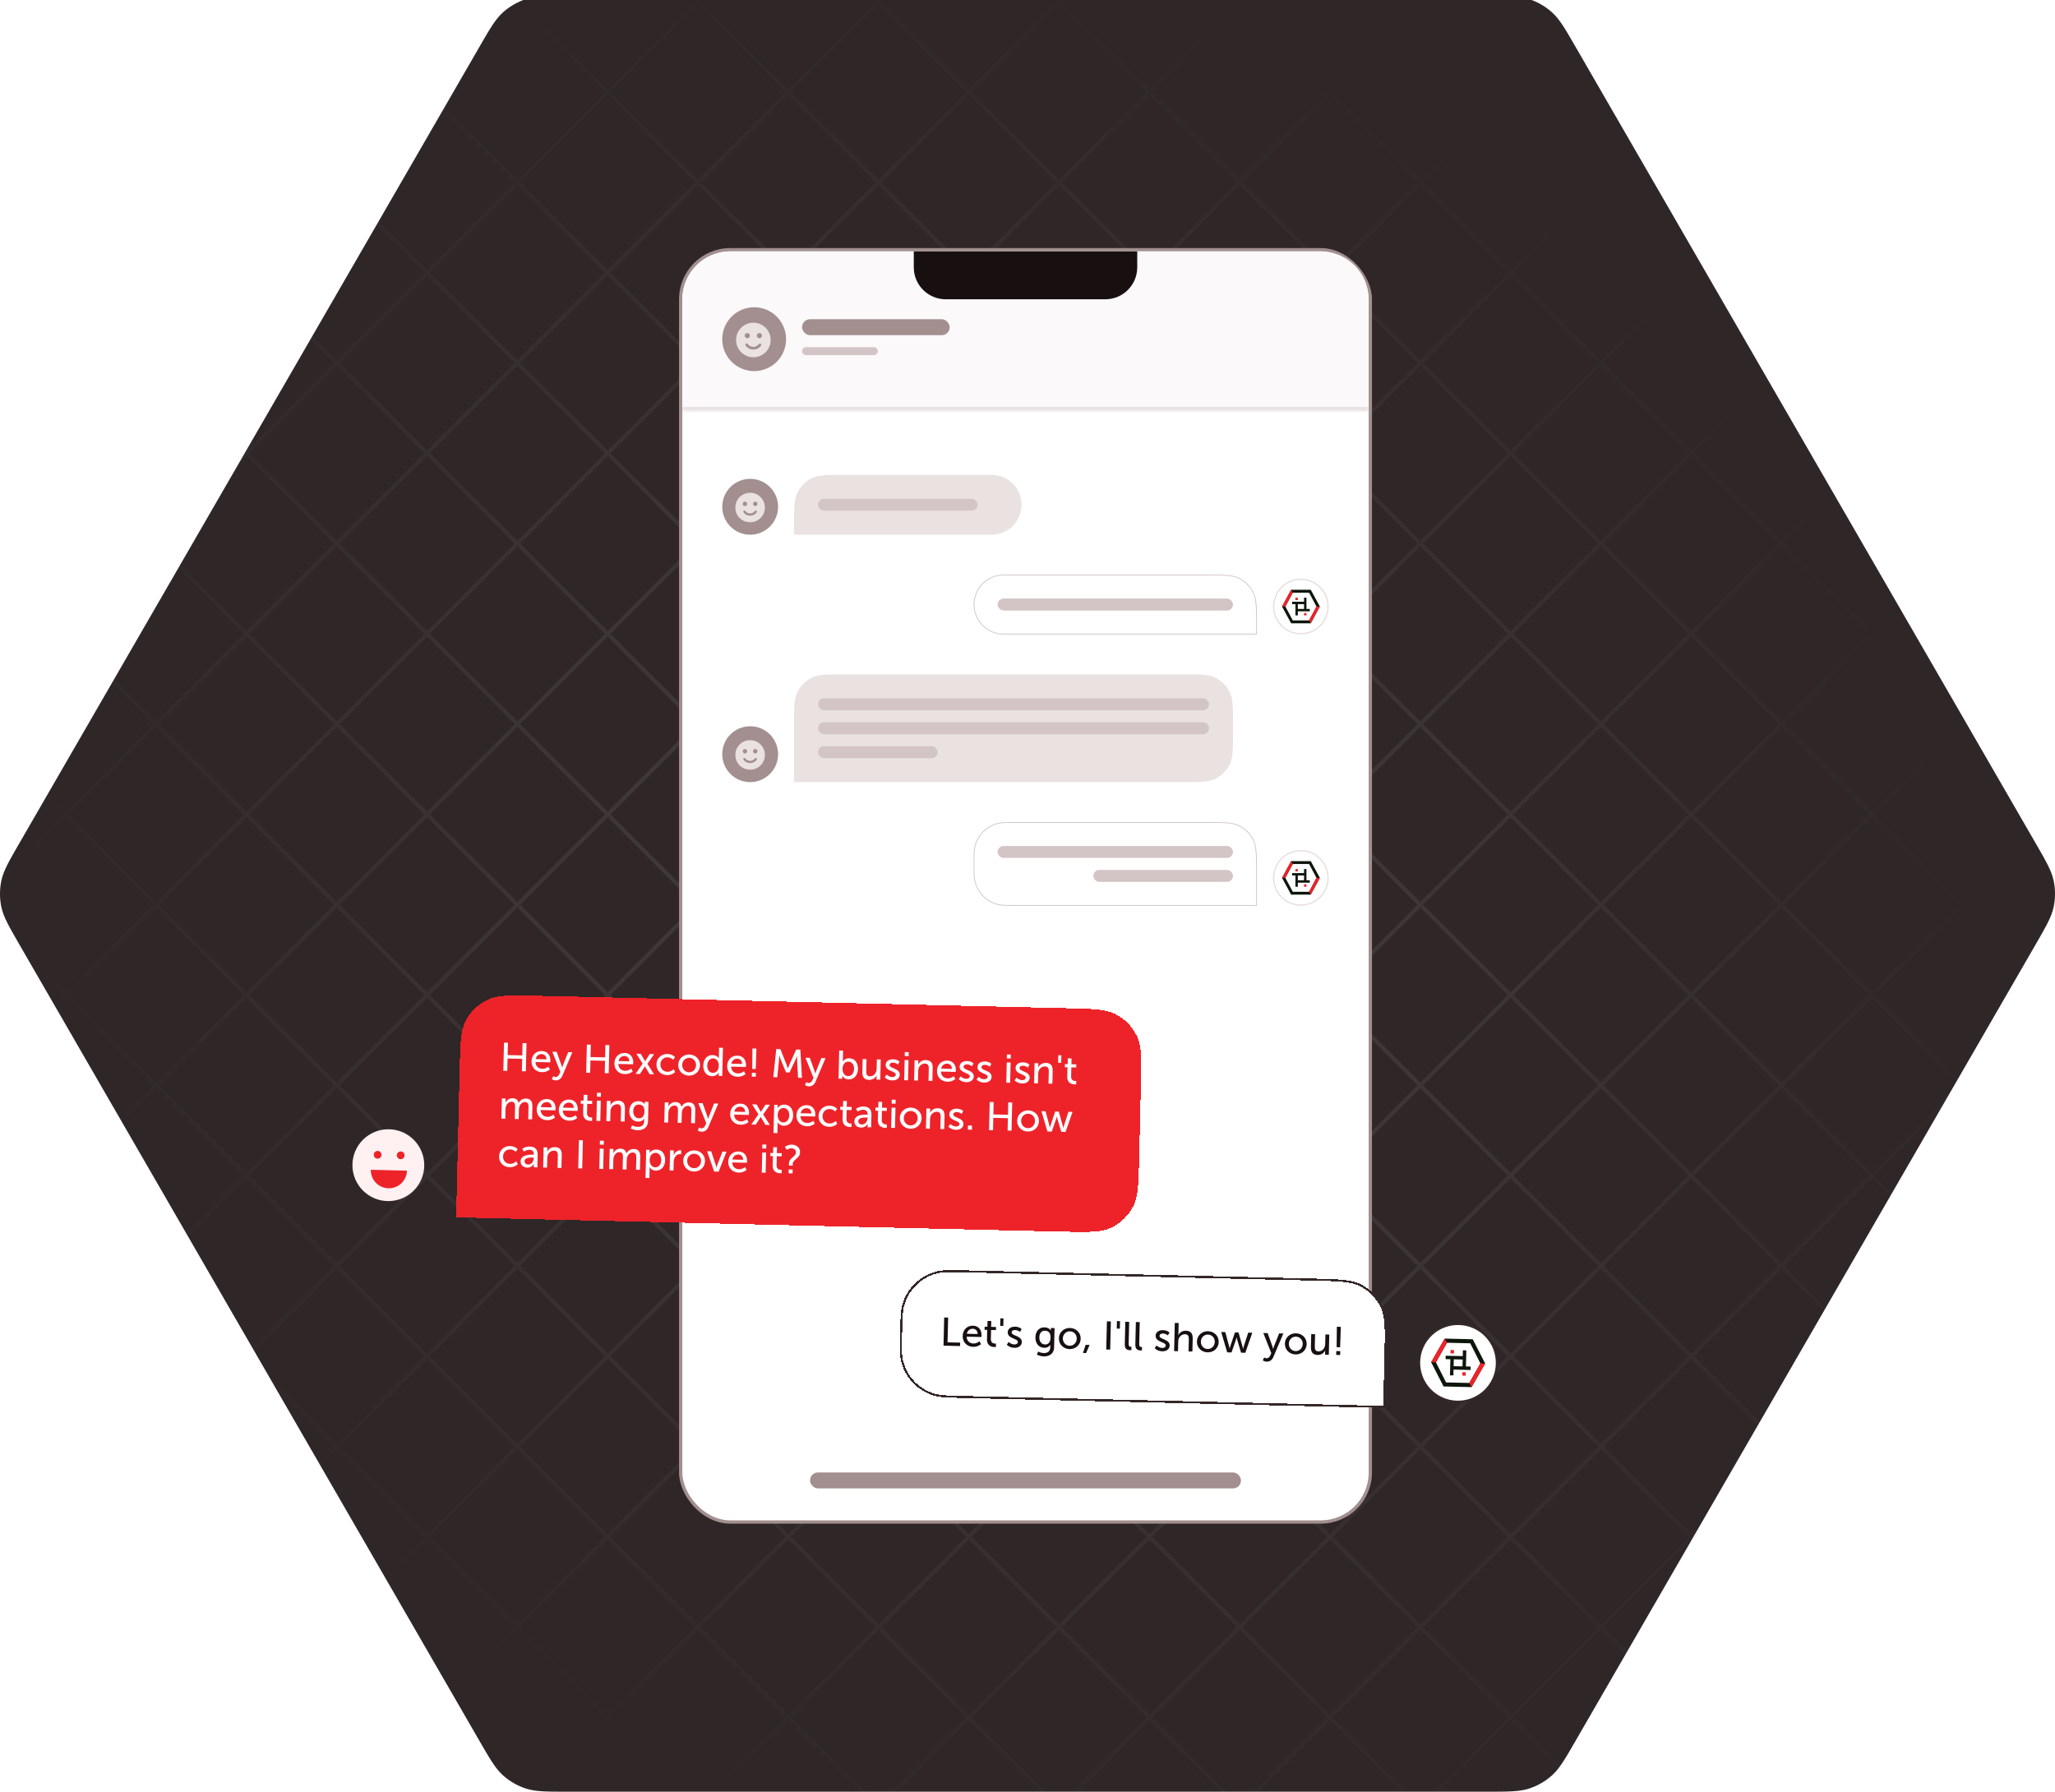 <svg width="515" height="449" viewBox="0 0 515 449" fill="none" xmlns="http://www.w3.org/2000/svg">
<g clip-path="url(#clip0_888_3782)">
<path d="M510.086 211.209C512.778 215.869 514.124 218.199 514.65 220.676C515.117 222.867 515.117 225.133 514.65 227.324C514.124 229.801 512.778 232.131 510.086 236.791L394.877 436.209C392.185 440.869 390.839 443.199 388.956 444.893C387.29 446.393 385.327 447.525 383.195 448.217C380.785 449 378.093 449 372.709 449L142.291 449C136.907 449 134.215 449 131.805 448.217C129.673 447.525 127.71 446.393 126.044 444.893C124.161 443.199 122.815 440.869 120.123 436.209L4.914 236.79C2.222 232.131 0.876 229.801 0.35 227.324C-0.117 225.133 -0.117 222.867 0.35 220.676C0.876 218.199 2.222 215.869 4.914 211.209L120.123 11.79C122.815 7.131 124.161 4.801 126.044 3.107C127.71 1.607 129.673 0.475 131.805 -0.217C134.215 -1 136.907 -1 142.291 -1L372.709 -1C378.093 -1 380.785 -1 383.195 -0.217C385.327 0.475 387.29 1.607 388.956 3.107C390.839 4.801 392.185 7.131 394.877 11.79L510.086 211.209Z" fill="#181010"/>
<path opacity="0.1" d="M510.086 211.209C512.778 215.869 514.124 218.199 514.65 220.676C515.117 222.867 515.117 225.133 514.65 227.324C514.124 229.801 512.778 232.131 510.086 236.791L394.877 436.209C392.185 440.869 390.839 443.199 388.956 444.893C387.29 446.393 385.327 447.525 383.195 448.217C380.785 449 378.093 449 372.709 449L142.291 449C136.907 449 134.215 449 131.805 448.217C129.673 447.525 127.71 446.393 126.044 444.893C124.161 443.199 122.815 440.869 120.123 436.209L4.914 236.79C2.222 232.131 0.876 229.801 0.35 227.324C-0.117 225.133 -0.117 222.867 0.35 220.676C0.876 218.199 2.222 215.869 4.914 211.209L120.123 11.79C122.815 7.131 124.161 4.801 126.044 3.107C127.71 1.607 129.673 0.475 131.805 -0.217C134.215 -1 136.907 -1 142.291 -1L372.709 -1C378.093 -1 380.785 -1 383.195 -0.217C385.327 0.475 387.29 1.607 388.956 3.107C390.839 4.801 392.185 7.131 394.877 11.79L510.086 211.209Z" fill="white"/>
<path fill-rule="evenodd" clip-rule="evenodd" d="M243.867 -158.293L243.514 -157.939L265.434 -136.02L265.787 -136.373L266.494 -135.666L266.141 -135.312L288.062 -113.392L288.415 -113.745L289.122 -113.038L288.769 -112.685L310.689 -90.765L311.042 -91.118L311.749 -90.411L311.396 -90.058L333.316 -68.137L333.67 -68.49L334.377 -67.783L334.024 -67.43L355.943 -45.51L356.297 -45.863L357.004 -45.156L356.651 -44.803L378.571 -22.882L378.925 -23.235L379.632 -22.528L379.278 -22.175L401.198 -0.255L401.552 -0.608L402.259 0.099L401.905 0.452L423.826 22.373L424.18 22.02L424.887 22.727L424.533 23.08L446.453 45L446.806 44.647L447.514 45.354L447.16 45.707L469.081 67.627L469.434 67.274L470.141 67.981L469.788 68.335L491.708 90.255L492.061 89.901L492.768 90.609L492.415 90.962L514.335 112.882L514.689 112.529L515.396 113.236L515.043 113.589L536.963 135.51L537.316 135.156L538.023 135.864L537.67 136.217L559.59 158.137L559.944 157.783L560.651 158.491L560.298 158.844L582.218 180.765L582.571 180.411L583.278 181.118L582.925 181.472L604.845 203.392L605.199 203.038L605.906 203.745L605.552 204.099L627.473 226.02L627.826 225.666L628.533 226.373L628.18 226.727L650.1 248.647L650.454 248.293L651.161 249L650.807 249.354L672.728 271.274L673.081 270.921L673.788 271.628L309.628 635.788L308.921 635.081L309.981 634.021L288.061 612.1L287.001 613.16L286.294 612.453L287.354 611.393L265.434 589.473L264.373 590.533L263.666 589.826L264.727 588.766L242.806 566.845L241.746 567.905L241.039 567.198L242.099 566.138L220.179 544.218L219.118 545.278L218.411 544.571L219.472 543.511L197.551 521.59L196.491 522.65L195.784 521.943L196.844 520.883L174.924 498.963L173.863 500.024L173.156 499.316L174.217 498.256L152.296 476.336L151.236 477.396L150.529 476.688L151.589 475.628L129.669 453.708L128.608 454.769L127.901 454.062L128.962 453.001L107.042 431.081L105.982 432.141L105.274 431.434L106.334 430.374L84.414 408.453L83.354 409.514L82.647 408.807L83.707 407.746L61.787 385.826L60.727 386.887L60.02 386.18L61.08 385.119L39.159 363.198L38.099 364.259L37.392 363.552L38.452 362.491L16.532 340.571L15.472 341.632L14.765 340.925L15.825 339.864L-6.096 317.943L-7.156 319.004L-7.863 318.297L-6.803 317.236L-28.723 295.317L-29.783 296.377L-30.49 295.67L-29.43 294.609L-51.35 272.689L-52.411 273.749L-53.118 273.042L-52.058 271.981L-73.978 250.062L-75.038 251.122L-75.745 250.415L-74.685 249.355L-96.605 227.434L-97.666 228.494L-98.373 227.787L-97.312 226.727L-119.232 204.807L-120.293 205.867L-121 205.16L243.16 -159L243.867 -158.293ZM310.689 633.313L332.609 611.393L310.689 589.472L288.768 611.393L310.689 633.313ZM333.316 610.686L355.236 588.766L333.316 566.845L311.396 588.765L333.316 610.686ZM355.943 588.059L377.864 566.138L355.944 544.217L334.023 566.138L355.943 588.059ZM378.571 565.431L400.491 543.511L378.571 521.59L356.651 543.51L378.571 565.431ZM401.198 542.804L423.119 520.883L401.199 498.963L379.278 520.883L401.198 542.804ZM423.826 520.176L445.746 498.256L423.826 476.336L401.906 498.255L423.826 520.176ZM446.453 497.549L468.374 475.628L446.453 453.708L424.533 475.628L446.453 497.549ZM469.081 474.921L491.001 453.001L469.081 431.081L447.16 453.001L469.081 474.921ZM491.708 452.294L513.628 430.374L491.708 408.453L469.788 430.374L491.708 452.294ZM514.335 429.666L536.256 407.746L514.335 385.826L492.415 407.746L514.335 429.666ZM536.963 407.039L558.883 385.119L536.963 363.198L515.043 385.119L536.963 407.039ZM559.59 384.412L581.511 362.491L559.59 340.571L537.67 362.491L559.59 384.412ZM582.218 361.784L604.138 339.864L582.218 317.943L560.297 339.864L582.218 361.784ZM604.845 339.157L626.766 317.236L604.845 295.316L582.925 317.236L604.845 339.157ZM627.473 316.529L649.393 294.609L627.473 272.689L605.552 294.609L627.473 316.529ZM650.1 293.902L672.021 271.981L650.1 250.061L628.18 271.981L650.1 293.902ZM627.473 227.434L649.393 249.354L627.473 271.274L605.552 249.354L627.473 227.434ZM604.845 250.061L626.766 271.981L604.845 293.902L582.925 271.982L604.845 250.061ZM582.218 272.689L604.138 294.609L582.218 316.529L560.298 294.609L582.218 272.689ZM559.59 295.316L581.511 317.236L559.59 339.157L537.67 317.236L559.59 295.316ZM536.963 317.943L558.883 339.864L536.963 361.784L515.043 339.864L536.963 317.943ZM514.336 340.571L536.256 362.491L514.335 384.412L492.415 362.491L514.336 340.571ZM491.708 363.198L513.628 385.119L491.708 407.039L469.788 385.119L491.708 363.198ZM469.081 385.826L491.001 407.746L469.081 429.666L447.16 407.746L469.081 385.826ZM446.453 408.453L468.373 430.374L446.453 452.294L424.533 430.374L446.453 408.453ZM423.826 431.081L445.746 453.001L423.826 474.921L401.905 453.001L423.826 431.081ZM401.198 453.708L423.119 475.628L401.199 497.548L379.278 475.628L401.198 453.708ZM378.571 476.335L400.492 498.255L378.571 520.176L356.651 498.256L378.571 476.335ZM355.943 498.963L377.864 520.883L355.944 542.803L334.024 520.883L355.943 498.963ZM333.316 521.59L355.237 543.51L333.316 565.431L311.396 543.511L333.316 521.59ZM310.689 544.218L332.609 566.138L310.689 588.058L288.769 566.138L310.689 544.218ZM288.062 566.845L309.982 588.765L288.061 610.686L266.141 588.766L288.062 566.845ZM265.434 588.059L287.354 566.138L265.434 544.217L243.513 566.138L265.434 588.059ZM288.062 565.431L309.981 543.511L288.061 521.59L266.141 543.51L288.062 565.431ZM310.689 542.804L332.609 520.883L310.689 498.963L288.768 520.883L310.689 542.804ZM333.316 520.176L355.236 498.256L333.316 476.336L311.396 498.255L333.316 520.176ZM355.943 497.549L377.864 475.628L355.944 453.708L334.023 475.628L355.943 497.549ZM378.571 474.921L400.491 453.001L378.571 431.081L356.651 453.001L378.571 474.921ZM401.198 452.294L423.119 430.374L401.198 408.453L379.278 430.374L401.198 452.294ZM423.826 429.666L445.746 407.746L423.826 385.826L401.905 407.746L423.826 429.666ZM446.453 407.039L468.374 385.119L446.453 363.198L424.533 385.119L446.453 407.039ZM469.081 384.412L491.001 362.491L469.081 340.571L447.16 362.491L469.081 384.412ZM491.708 361.784L513.628 339.864L491.708 317.943L469.788 339.864L491.708 361.784ZM514.336 339.157L536.256 317.236L514.335 295.316L492.415 317.236L514.336 339.157ZM536.963 316.529L558.883 294.609L536.963 272.689L515.043 294.609L536.963 316.529ZM559.59 293.902L581.511 271.982L559.59 250.061L537.67 271.981L559.59 293.902ZM582.218 271.274L604.138 249.354L582.218 227.434L560.297 249.354L582.218 271.274ZM604.845 248.647L626.766 226.727L604.845 204.806L582.925 226.727L604.845 248.647ZM582.218 182.179L604.138 204.099L582.218 226.02L560.297 204.099L582.218 182.179ZM559.59 204.806L581.511 226.727L559.59 248.647L537.67 226.727L559.59 204.806ZM536.963 227.434L558.883 249.354L536.963 271.274L515.043 249.354L536.963 227.434ZM514.335 250.061L536.256 271.981L514.335 293.902L492.415 271.981L514.335 250.061ZM491.708 272.689L513.628 294.609L491.708 316.529L469.788 294.609L491.708 272.689ZM469.081 295.316L491.001 317.236L469.081 339.157L447.16 317.236L469.081 295.316ZM446.453 317.943L468.373 339.864L446.453 361.784L424.533 339.864L446.453 317.943ZM423.826 340.571L445.746 362.491L423.826 384.412L401.905 362.491L423.826 340.571ZM401.198 363.198L423.119 385.119L401.198 407.039L379.278 385.119L401.198 363.198ZM378.571 385.826L400.491 407.746L378.571 429.666L356.651 407.746L378.571 385.826ZM355.943 408.453L377.864 430.374L355.944 452.293L334.024 430.373L355.943 408.453ZM333.316 431.08L355.237 453.001L333.316 474.921L311.396 453.001L333.316 431.08ZM310.689 453.708L332.609 475.628L310.689 497.548L288.769 475.628L310.689 453.708ZM288.062 476.335L309.982 498.255L288.061 520.176L266.141 498.256L288.062 476.335ZM265.434 498.963L287.354 520.883L265.434 542.803L243.514 520.883L265.434 498.963ZM242.807 521.59L264.727 543.51L242.806 565.431L220.886 543.511L242.807 521.59ZM220.179 542.804L242.1 520.883L220.179 498.963L198.258 520.883L220.179 542.804ZM242.807 520.176L264.727 498.256L242.806 476.336L220.886 498.255L242.807 520.176ZM265.434 497.549L287.354 475.628L265.434 453.708L243.513 475.628L265.434 497.549ZM288.062 474.921L309.981 453.001L288.061 431.081L266.141 453.001L288.062 474.921ZM310.689 452.294L332.609 430.373L310.689 408.453L288.768 430.374L310.689 452.294ZM333.316 429.666L355.236 407.746L333.316 385.826L311.396 407.746L333.316 429.666ZM355.943 407.039L377.864 385.119L355.943 363.198L334.023 385.119L355.943 407.039ZM378.571 384.412L400.491 362.491L378.571 340.571L356.651 362.491L378.571 384.412ZM401.198 361.784L423.119 339.864L401.198 317.943L379.278 339.864L401.198 361.784ZM423.826 339.157L445.746 317.236L423.826 295.316L401.905 317.236L423.826 339.157ZM446.453 316.529L468.374 294.609L446.453 272.689L424.533 294.609L446.453 316.529ZM469.081 293.902L491.001 271.981L469.081 250.061L447.16 271.981L469.081 293.902ZM491.708 271.274L513.628 249.354L491.708 227.434L469.788 249.354L491.708 271.274ZM514.335 248.647L536.256 226.727L514.335 204.806L492.415 226.727L514.335 248.647ZM536.963 226.02L558.883 204.099L536.963 182.179L515.043 204.099L536.963 226.02ZM559.59 203.392L581.511 181.472L559.59 159.551L537.67 181.472L559.59 203.392ZM536.963 136.924L558.883 158.844L536.963 180.765L515.043 158.844L536.963 136.924ZM514.335 159.551L536.256 181.472L514.335 203.392L492.415 181.472L514.335 159.551ZM491.708 182.179L513.628 204.099L491.708 226.02L469.788 204.099L491.708 182.179ZM469.081 204.806L491.001 226.727L469.081 248.647L447.16 226.727L469.081 204.806ZM446.453 227.434L468.374 249.354L446.453 271.274L424.533 249.354L446.453 227.434ZM423.826 250.061L445.746 271.981L423.826 293.902L401.905 271.982L423.826 250.061ZM401.198 272.689L423.119 294.609L401.198 316.529L379.278 294.609L401.198 272.689ZM378.571 295.316L400.491 317.236L378.571 339.157L356.651 317.236L378.571 295.316ZM355.943 317.943L377.864 339.864L355.943 361.784L334.023 339.864L355.943 317.943ZM333.316 340.571L355.236 362.491L333.316 384.412L311.396 362.491L333.316 340.571ZM310.689 363.198L332.609 385.119L310.689 407.039L288.769 385.118L310.689 363.198ZM288.062 385.825L309.982 407.746L288.061 429.666L266.141 407.746L288.062 385.825ZM265.434 408.453L287.354 430.374L265.434 452.293L243.514 430.373L265.434 408.453ZM242.807 431.08L264.727 453.001L242.806 474.921L220.886 453.001L242.807 431.08ZM220.179 453.708L242.099 475.628L220.179 497.548L198.259 475.628L220.179 453.708ZM197.552 476.335L219.472 498.255L197.551 520.176L175.631 498.256L197.552 476.335ZM174.924 497.549L196.845 475.628L174.924 453.708L153.004 475.628L174.924 497.549ZM197.552 474.921L219.472 453.001L197.551 431.081L175.631 453.001L197.552 474.921ZM220.179 452.294L242.1 430.373L220.179 408.453L198.258 430.374L220.179 452.294ZM242.807 429.666L264.727 407.746L242.806 385.826L220.886 407.746L242.807 429.666ZM265.434 407.039L287.354 385.118L265.434 363.198L243.513 385.119L265.434 407.039ZM288.062 384.411L309.981 362.491L288.061 340.571L266.141 362.491L288.062 384.411ZM310.689 361.784L332.609 339.864L310.689 317.943L288.768 339.864L310.689 361.784ZM333.316 339.157L355.236 317.236L333.316 295.316L311.396 317.236L333.316 339.157ZM355.943 316.529L377.864 294.609L355.943 272.689L334.023 294.609L355.943 316.529ZM378.571 293.902L400.491 271.982L378.571 250.061L356.65 271.981L378.571 293.902ZM401.198 271.274L423.119 249.354L401.198 227.434L379.278 249.354L401.198 271.274ZM423.826 248.647L445.746 226.727L423.826 204.806L401.905 226.727L423.826 248.647ZM446.453 226.02L468.374 204.099L446.453 182.179L424.533 204.099L446.453 226.02ZM469.081 203.392L491.001 181.472L469.081 159.551L447.16 181.472L469.081 203.392ZM491.708 180.765L513.628 158.844L491.708 136.924L469.788 158.844L491.708 180.765ZM514.335 158.137L536.256 136.217L514.335 114.296L492.415 136.217L514.335 158.137ZM491.708 91.669L513.628 113.589L491.708 135.51L469.788 113.589L491.708 91.669ZM469.081 114.297L491.001 136.217L469.081 158.137L447.16 136.217L469.081 114.297ZM446.453 136.924L468.373 158.844L446.453 180.765L424.533 158.844L446.453 136.924ZM423.826 159.551L445.746 181.472L423.826 203.392L401.905 181.472L423.826 159.551ZM401.198 182.179L423.119 204.099L401.198 226.019L379.278 204.099L401.198 182.179ZM378.571 204.806L400.491 226.727L378.571 248.647L356.65 226.727L378.571 204.806ZM355.943 227.434L377.864 249.354L355.943 271.274L334.023 249.354L355.943 227.434ZM333.316 250.061L355.236 271.981L333.316 293.902L311.396 271.981L333.316 250.061ZM310.689 272.689L332.609 294.609L310.689 316.529L288.768 294.609L310.689 272.689ZM288.061 295.316L309.981 317.236L288.061 339.157L266.141 317.236L288.061 295.316ZM265.434 317.943L287.354 339.864L265.434 361.784L243.514 339.863L265.434 317.943ZM242.807 340.57L264.727 362.491L242.806 384.412L220.886 362.491L242.807 340.57ZM220.179 363.198L242.099 385.119L220.179 407.039L198.259 385.118L220.179 363.198ZM197.552 385.825L219.472 407.746L197.551 429.666L175.631 407.746L197.552 385.825ZM174.924 408.453L196.844 430.374L174.924 452.293L153.004 430.373L174.924 408.453ZM152.297 431.08L174.217 453.001L152.296 474.921L130.376 453.001L152.297 431.08ZM129.669 452.294L151.59 430.373L129.669 408.453L107.749 430.374L129.669 452.294ZM152.297 429.666L174.217 407.746L152.296 385.826L130.377 407.746L152.297 429.666ZM174.924 407.039L196.845 385.118L174.924 363.198L153.004 385.119L174.924 407.039ZM197.552 384.411L219.472 362.491L197.551 340.571L175.631 362.491L197.552 384.411ZM220.179 361.784L242.1 339.863L220.179 317.943L198.258 339.864L220.179 361.784ZM242.807 339.156L264.727 317.236L242.806 295.316L220.886 317.236L242.807 339.156ZM265.434 316.529L287.354 294.609L265.434 272.689L243.513 294.609L265.434 316.529ZM288.061 293.902L309.981 271.981L288.061 250.061L266.141 271.981L288.061 293.902ZM310.689 271.274L332.609 249.354L310.689 227.434L288.768 249.354L310.689 271.274ZM333.316 248.647L355.236 226.727L333.316 204.806L311.396 226.727L333.316 248.647ZM355.943 226.02L377.864 204.099L355.943 182.179L334.023 204.099L355.943 226.02ZM378.571 203.392L400.491 181.472L378.571 159.551L356.651 181.472L378.571 203.392ZM401.198 180.765L423.119 158.844L401.198 136.924L379.278 158.844L401.198 180.765ZM423.826 158.137L445.746 136.217L423.826 114.297L401.905 136.217L423.826 158.137ZM446.453 135.51L468.373 113.589L446.453 91.669L424.533 113.589L446.453 135.51ZM469.081 112.882L491.001 90.962L469.081 69.042L447.16 90.962L469.081 112.882ZM446.453 46.414L468.374 68.335L446.453 90.255L424.533 68.335L446.453 46.414ZM423.826 69.042L445.746 90.962L423.826 112.882L401.905 90.962L423.826 69.042ZM401.198 91.669L423.119 113.589L401.198 135.51L379.278 113.589L401.198 91.669ZM378.571 114.297L400.491 136.217L378.571 158.137L356.651 136.217L378.571 114.297ZM355.943 136.924L377.864 158.844L355.943 180.765L334.023 158.844L355.943 136.924ZM333.316 159.551L355.236 181.472L333.316 203.392L311.396 181.472L333.316 159.551ZM310.689 182.179L332.609 204.099L310.689 226.02L288.768 204.099L310.689 182.179ZM288.061 204.806L309.981 226.727L288.061 248.647L266.141 226.727L288.061 204.806ZM265.434 227.434L287.354 249.354L265.434 271.274L243.513 249.354L265.434 227.434ZM242.806 250.061L264.727 271.981L242.806 293.902L220.886 271.981L242.806 250.061ZM220.179 272.689L242.099 294.609L220.179 316.529L198.259 294.608L220.179 272.689ZM197.552 295.316L219.472 317.236L197.551 339.157L175.631 317.236L197.552 295.316ZM174.924 317.943L196.844 339.864L174.924 361.784L153.004 339.863L174.924 317.943ZM152.297 340.57L174.217 362.491L152.296 384.412L130.376 362.491L152.297 340.57ZM129.669 363.198L151.589 385.119L129.669 407.039L107.749 385.118L129.669 363.198ZM107.042 385.825L128.962 407.746L107.042 429.666L85.121 407.746L107.042 385.825ZM84.414 407.039L106.335 385.118L84.415 363.198L62.494 385.119L84.414 407.039ZM107.042 384.411L128.962 362.491L107.042 340.571L85.122 362.491L107.042 384.411ZM129.669 361.784L151.59 339.863L129.67 317.943L107.749 339.864L129.669 361.784ZM152.297 339.156L174.217 317.236L152.297 295.317L130.377 317.236L152.297 339.156ZM174.924 316.529L196.845 294.608L174.925 272.689L153.004 294.609L174.924 316.529ZM197.552 293.901L219.472 271.981L197.552 250.062L175.632 271.981L197.552 293.901ZM220.179 271.274L242.099 249.354L220.179 227.434L198.259 249.355L220.179 271.274ZM242.806 248.647L264.727 226.727L242.807 204.807L220.886 226.727L242.806 248.647ZM265.434 226.02L287.354 204.099L265.434 182.179L243.514 204.1L265.434 226.02ZM288.061 203.392L309.981 181.472L288.062 159.552L266.141 181.472L288.061 203.392ZM310.689 180.765L332.609 158.844L310.689 136.924L288.769 158.845L310.689 180.765ZM333.316 158.137L355.236 136.217L333.316 114.297L311.396 136.217L333.316 158.137ZM355.943 135.51L377.864 113.589L355.944 91.669L334.024 113.59L355.943 135.51ZM378.571 112.882L400.491 90.962L378.571 69.042L356.651 90.962L378.571 112.882ZM401.198 90.255L423.119 68.335L401.199 46.415L379.278 68.335L401.198 90.255ZM423.826 67.627L445.746 45.707L423.826 23.787L401.906 45.708L423.826 67.627ZM401.198 1.159L423.119 23.08L401.199 45.001L379.278 23.08L401.198 1.159ZM378.571 23.787L400.492 45.708L378.571 67.628L356.65 45.707L378.571 23.787ZM355.943 46.414L377.864 68.335L355.944 90.255L334.023 68.335L355.943 46.414ZM333.316 69.042L355.237 90.962L333.316 112.883L311.396 90.962L333.316 69.042ZM310.689 91.669L332.609 113.59L310.689 135.51L288.768 113.589L310.689 91.669ZM288.061 114.296L309.982 136.217L288.062 158.138L266.141 136.217L288.061 114.296ZM265.434 136.924L287.354 158.845L265.434 180.765L243.513 158.844L265.434 136.924ZM242.806 159.551L264.727 181.472L242.807 203.393L220.886 181.472L242.806 159.551ZM220.179 182.179L242.1 204.1L220.179 226.02L198.258 204.099L220.179 182.179ZM197.551 204.806L219.472 226.727L197.552 248.647L175.631 226.727L197.551 204.806ZM174.924 227.434L196.845 249.355L174.925 271.274L153.004 249.354L174.924 227.434ZM152.297 250.061L174.218 271.981L152.297 293.902L130.376 271.981L152.297 250.061ZM129.669 272.689L151.59 294.609L129.67 316.529L107.749 294.608L129.669 272.689ZM107.042 295.316L128.963 317.236L107.042 339.157L85.121 317.236L107.042 295.316ZM84.414 317.943L106.335 339.864L84.415 361.784L62.494 339.863L84.414 317.943ZM61.787 340.57L83.708 362.491L61.787 384.412L39.866 362.491L61.787 340.57ZM39.159 361.784L61.08 339.863L39.16 317.943L17.239 339.864L39.159 361.784ZM61.787 339.156L83.707 317.236L61.787 295.317L39.867 317.236L61.787 339.156ZM84.414 316.529L106.335 294.608L84.415 272.689L62.494 294.609L84.414 316.529ZM107.042 293.901L128.962 271.981L107.042 250.062L85.122 271.981L107.042 293.901ZM129.669 271.274L151.59 249.354L129.67 227.434L107.749 249.355L129.669 271.274ZM152.297 248.646L174.217 226.727L152.297 204.807L130.377 226.727L152.297 248.646ZM174.924 226.019L196.844 204.099L174.924 182.179L153.004 204.1L174.924 226.019ZM197.551 203.392L219.472 181.472L197.552 159.552L175.631 181.472L197.551 203.392ZM220.179 180.765L242.099 158.844L220.179 136.924L198.259 158.845L220.179 180.765ZM242.806 158.137L264.727 136.217L242.807 114.297L220.886 136.217L242.806 158.137ZM265.434 135.51L287.354 113.589L265.434 91.669L243.514 113.59L265.434 135.51ZM288.061 112.882L309.981 90.962L288.062 69.042L266.141 90.962L288.061 112.882ZM310.689 90.255L332.609 68.335L310.689 46.415L288.769 68.335L310.689 90.255ZM333.316 67.627L355.236 45.707L333.316 23.787L311.396 45.708L333.316 67.627ZM355.943 45L377.864 23.08L355.944 1.16L334.024 23.08L355.943 45ZM378.571 22.372L400.491 0.452L378.571 -21.468L356.651 0.453L378.571 22.372ZM355.943 -44.096L377.864 -22.175L355.944 -0.254L334.023 -22.175L355.943 -44.096ZM333.316 -21.468L355.237 0.453L333.316 22.373L311.396 0.452L333.316 -21.468ZM310.689 1.159L332.609 23.08L310.689 45.001L288.768 23.08L310.689 1.159ZM288.061 23.787L309.982 45.708L288.062 67.628L266.141 45.707L288.061 23.787ZM265.434 46.414L287.354 68.335L265.434 90.255L243.513 68.335L265.434 46.414ZM242.806 69.042L264.727 90.962L242.807 112.883L220.886 90.962L242.806 69.042ZM220.179 91.669L242.1 113.59L220.179 135.51L198.258 113.589L220.179 91.669ZM197.551 114.297L219.472 136.217L197.552 158.138L175.631 136.217L197.551 114.297ZM174.924 136.924L196.845 158.845L174.924 180.765L153.004 158.844L174.924 136.924ZM152.296 159.551L174.217 181.472L152.297 203.393L130.376 181.472L152.296 159.551ZM129.669 182.179L151.59 204.1L129.67 226.019L107.749 204.099L129.669 182.179ZM107.042 204.806L128.963 226.727L107.042 248.647L85.121 226.727L107.042 204.806ZM84.414 227.434L106.335 249.355L84.415 271.274L62.494 249.354L84.414 227.434ZM61.787 250.061L83.708 271.981L61.787 293.902L39.866 271.981L61.787 250.061ZM39.159 272.689L61.08 294.609L39.16 316.529L17.239 294.608L39.159 272.689ZM16.532 295.316L38.453 317.236L16.532 339.157L-5.389 317.236L16.532 295.316ZM-6.096 316.529L15.825 294.608L-6.095 272.689L-28.015 294.609L-6.096 316.529ZM16.532 293.901L38.452 271.981L16.532 250.062L-5.388 271.981L16.532 293.901ZM39.159 271.274L61.08 249.354L39.16 227.434L17.239 249.355L39.159 271.274ZM61.787 248.646L83.707 226.727L61.787 204.807L39.867 226.727L61.787 248.646ZM84.414 226.019L106.335 204.099L84.415 182.179L62.494 204.1L84.414 226.019ZM107.042 203.392L128.962 181.472L107.042 159.552L85.122 181.472L107.042 203.392ZM129.669 180.765L151.589 158.844L129.669 136.924L107.749 158.845L129.669 180.765ZM152.296 158.137L174.217 136.217L152.297 114.297L130.377 136.217L152.296 158.137ZM174.924 135.51L196.844 113.589L174.924 91.67L153.004 113.59L174.924 135.51ZM197.551 112.882L219.472 90.962L197.552 69.042L175.631 90.963L197.551 112.882ZM220.179 90.255L242.099 68.335L220.179 46.415L198.259 68.335L220.179 90.255ZM242.806 67.627L264.727 45.707L242.807 23.787L220.886 45.708L242.806 67.627ZM265.434 45L287.354 23.08L265.434 1.16L243.514 23.08L265.434 45ZM288.061 22.372L309.981 0.452L288.062 -21.468L266.141 0.453L288.061 22.372ZM310.689 -0.255L332.609 -22.175L310.689 -44.095L288.769 -22.175L310.689 -0.255ZM333.316 -22.882L355.236 -44.803L333.316 -66.722L311.396 -44.802L333.316 -22.882ZM310.689 -89.35L332.609 -67.43L310.689 -45.509L288.768 -67.43L310.689 -89.35ZM288.061 -66.723L309.982 -44.802L288.062 -22.882L266.141 -44.803L288.061 -66.723ZM265.434 -44.096L287.354 -22.175L265.434 -0.254L243.513 -22.175L265.434 -44.096ZM242.806 -21.468L264.727 0.453L242.807 22.373L220.886 0.452L242.806 -21.468ZM220.179 1.159L242.1 23.08L220.179 45.001L198.258 23.08L220.179 1.159ZM197.551 23.787L219.472 45.708L197.552 67.628L175.631 45.707L197.551 23.787ZM174.924 46.414L196.845 68.335L174.924 90.255L153.004 68.335L174.924 46.414ZM152.296 69.042L174.217 90.963L152.297 112.883L130.376 90.962L152.296 69.042ZM129.669 91.669L151.59 113.59L129.669 135.51L107.749 113.589L129.669 91.669ZM107.042 114.296L128.962 136.217L107.042 158.138L85.121 136.217L107.042 114.296ZM84.414 136.924L106.335 158.845L84.415 180.765L62.494 158.844L84.414 136.924ZM61.787 159.551L83.708 181.472L61.787 203.393L39.866 181.472L61.787 159.551ZM39.159 182.179L61.08 204.1L39.16 226.02L17.239 204.099L39.159 182.179ZM16.532 204.806L38.453 226.727L16.532 248.647L-5.389 226.727L16.532 204.806ZM-6.096 227.434L15.825 249.355L-6.095 271.274L-28.015 249.354L-6.096 227.434ZM-28.723 250.061L-6.802 271.981L-28.723 293.902L-50.643 271.981L-28.723 250.061ZM-51.35 271.274L-29.43 249.354L-51.35 227.434L-73.27 249.355L-51.35 271.274ZM-28.723 248.646L-6.803 226.727L-28.723 204.807L-50.642 226.727L-28.723 248.646ZM-6.096 226.019L15.825 204.099L-6.095 182.179L-28.015 204.1L-6.096 226.019ZM16.532 203.392L38.452 181.472L16.532 159.552L-5.388 181.472L16.532 203.392ZM39.159 180.765L61.08 158.844L39.16 136.924L17.239 158.845L39.159 180.765ZM61.787 158.137L83.707 136.217L61.787 114.297L39.867 136.217L61.787 158.137ZM84.414 135.51L106.334 113.589L84.415 91.669L62.494 113.59L84.414 135.51ZM107.042 112.882L128.962 90.962L107.042 69.042L85.122 90.962L107.042 112.882ZM129.669 90.255L151.589 68.335L129.669 46.415L107.749 68.335L129.669 90.255ZM152.296 67.627L174.217 45.707L152.297 23.787L130.377 45.708L152.296 67.627ZM174.924 45L196.844 23.08L174.924 1.16L153.004 23.08L174.924 45ZM197.551 22.372L219.472 0.452L197.552 -21.468L175.631 0.453L197.551 22.372ZM220.179 -0.255L242.099 -22.175L220.179 -44.095L198.259 -22.175L220.179 -0.255ZM242.806 -22.882L264.727 -44.803L242.807 -66.722L220.886 -44.802L242.806 -22.882ZM265.434 -45.51L287.354 -67.43L265.434 -89.35L243.514 -67.43L265.434 -45.51ZM288.061 -68.137L309.981 -90.058L288.062 -111.977L266.141 -90.057L288.061 -68.137ZM265.434 -134.605L287.354 -112.685L265.434 -90.764L243.513 -112.685L265.434 -134.605ZM242.806 -111.978L264.727 -90.057L242.807 -68.137L220.886 -90.058L242.806 -111.978ZM220.179 -89.35L242.1 -67.43L220.179 -45.509L198.258 -67.43L220.179 -89.35ZM197.551 -66.723L219.472 -44.802L197.552 -22.882L175.631 -44.803L197.551 -66.723ZM174.924 -44.096L196.845 -22.175L174.924 -0.254L153.004 -22.175L174.924 -44.096ZM152.296 -21.468L174.217 0.453L152.297 22.373L130.376 0.452L152.296 -21.468ZM129.669 1.159L151.59 23.08L129.669 45.001L107.749 23.08L129.669 1.159ZM107.042 23.787L128.962 45.708L107.042 67.628L85.121 45.707L107.042 23.787ZM84.414 46.414L106.335 68.335L84.415 90.255L62.494 68.335L84.414 46.414ZM61.787 69.042L83.707 90.962L61.787 112.883L39.866 90.962L61.787 69.042ZM39.159 91.669L61.08 113.59L39.16 135.51L17.239 113.589L39.159 91.669ZM16.532 114.296L38.453 136.217L16.532 158.138L-5.389 136.217L16.532 114.296ZM-6.096 136.924L15.825 158.845L-6.095 180.765L-28.015 158.844L-6.096 136.924ZM-28.723 159.551L-6.802 181.472L-28.723 203.393L-50.643 181.472L-28.723 159.551ZM-51.35 182.179L-29.43 204.1L-51.35 226.019L-73.27 204.099L-51.35 182.179ZM-73.978 204.806L-52.057 226.727L-73.978 248.647L-95.898 226.727L-73.978 204.806ZM-96.605 226.019L-74.685 204.099L-96.605 182.179L-118.525 204.1L-96.605 226.019ZM-73.978 203.392L-52.058 181.472L-73.978 159.552L-95.897 181.472L-73.978 203.392ZM-51.35 180.765L-29.43 158.844L-51.35 136.924L-73.27 158.845L-51.35 180.765ZM-28.723 158.137L-6.803 136.217L-28.723 114.297L-50.642 136.217L-28.723 158.137ZM-6.096 135.51L15.825 113.589L-6.095 91.669L-28.015 113.59L-6.096 135.51ZM16.532 112.882L38.452 90.962L16.532 69.042L-5.388 90.962L16.532 112.882ZM39.159 90.255L61.08 68.335L39.16 46.415L17.239 68.335L39.159 90.255ZM61.787 67.627L83.707 45.707L61.787 23.787L39.867 45.708L61.787 67.627ZM84.414 45L106.334 23.08L84.415 1.16L62.494 23.08L84.414 45ZM107.042 22.372L128.962 0.452L107.042 -21.468L85.122 0.453L107.042 22.372ZM129.669 -0.255L151.589 -22.175L129.669 -44.095L107.749 -22.175L129.669 -0.255ZM152.296 -22.882L174.217 -44.803L152.297 -66.722L130.377 -44.802L152.296 -22.882ZM174.924 -45.51L196.844 -67.43L174.924 -89.35L153.004 -67.43L174.924 -45.51ZM197.551 -68.137L219.472 -90.058L197.552 -111.977L175.631 -90.057L197.551 -68.137ZM220.179 -90.765L242.099 -112.685L220.179 -134.605L198.259 -112.685L220.179 -90.765ZM242.806 -113.392L264.727 -135.312L242.807 -157.232L220.886 -135.312L242.806 -113.392Z" fill="url(#paint0_radial_888_3782)" fill-opacity="0.4"/>
<rect x="170.586" y="62.586" width="172.829" height="318.829" rx="12.414" fill="white"/>
<rect x="170.586" y="62.586" width="172.829" height="318.829" rx="12.414" stroke="#A38F8F" stroke-width="0.829"/>
<mask id="path-5-inside-1_888_3782" fill="white">
<path d="M171 75C171 68.373 176.373 63 183 63H331C337.627 63 343 68.373 343 75V103H171V75Z"/>
</mask>
<path d="M171 75C171 68.373 176.373 63 183 63H331C337.627 63 343 68.373 343 75V103H171V75Z" fill="#FBF9F9"/>
<path d="M171 63H343H171ZM343 104H171V102H343V104ZM171 103V63V103ZM343 63V103V63Z" fill="#EAE1E1" mask="url(#path-5-inside-1_888_3782)"/>
<g clip-path="url(#clip1_888_3782)">
<ellipse cx="189" cy="85" rx="8" ry="8" fill="#A38F8F"/>
<mask id="mask0_888_3782" style="mask-type:alpha" maskUnits="userSpaceOnUse" x="183" y="80" width="12" height="11">
<rect width="10.4" height="10.4" transform="matrix(1 0 -1.06328e-06 1 183.6 80)" fill="#D9D9D9"/>
</mask>
<g mask="url(#mask0_888_3782)">
<path d="M188.801 87.582C189.184 87.582 189.547 87.499 189.89 87.333C190.233 87.166 190.509 86.924 190.718 86.607C190.798 86.484 190.809 86.363 190.751 86.244C190.693 86.125 190.599 86.065 190.469 86.065C190.411 86.065 190.359 86.078 190.312 86.103C190.265 86.128 190.227 86.166 190.198 86.217C190.032 86.441 189.826 86.616 189.581 86.742C189.335 86.869 189.075 86.932 188.801 86.932C188.526 86.932 188.266 86.869 188.021 86.742C187.775 86.616 187.569 86.441 187.403 86.217C187.367 86.166 187.326 86.128 187.279 86.103C187.232 86.078 187.179 86.065 187.122 86.065C186.992 86.065 186.898 86.123 186.84 86.238C186.782 86.354 186.793 86.469 186.873 86.585C187.082 86.91 187.358 87.157 187.701 87.327C188.044 87.497 188.411 87.582 188.801 87.582ZM190.318 84.765C190.498 84.765 190.652 84.702 190.778 84.576C190.904 84.449 190.968 84.296 190.968 84.115C190.968 83.935 190.904 83.781 190.778 83.655C190.652 83.528 190.498 83.465 190.318 83.465C190.137 83.465 189.983 83.528 189.857 83.655C189.731 83.781 189.668 83.935 189.668 84.115C189.668 84.296 189.731 84.449 189.857 84.576C189.983 84.702 190.137 84.765 190.318 84.765ZM187.284 84.765C187.465 84.765 187.618 84.702 187.745 84.576C187.871 84.449 187.934 84.296 187.934 84.115C187.934 83.935 187.871 83.781 187.745 83.655C187.618 83.528 187.465 83.465 187.284 83.465C187.104 83.465 186.95 83.528 186.824 83.655C186.697 83.781 186.634 83.935 186.634 84.115C186.634 84.296 186.697 84.449 186.824 84.576C186.95 84.702 187.104 84.765 187.284 84.765ZM188.801 89.532C188.201 89.532 187.638 89.418 187.111 89.191C186.584 88.963 186.125 88.654 185.735 88.264C185.345 87.874 185.036 87.416 184.809 86.888C184.581 86.361 184.468 85.798 184.468 85.198C184.468 84.599 184.581 84.036 184.809 83.508C185.036 82.981 185.345 82.523 185.735 82.133C186.125 81.743 186.584 81.434 187.111 81.207C187.638 80.979 188.201 80.865 188.801 80.865C189.4 80.865 189.964 80.979 190.491 81.207C191.018 81.434 191.477 81.743 191.867 82.133C192.257 82.523 192.565 82.981 192.793 83.508C193.02 84.036 193.134 84.599 193.134 85.198C193.134 85.798 193.02 86.361 192.793 86.888C192.565 87.416 192.257 87.874 191.867 88.264C191.477 88.654 191.018 88.963 190.491 89.191C189.964 89.418 189.4 89.532 188.801 89.532Z" fill="#EAE1E1"/>
</g>
</g>
<path d="M229 63H285V67C285 71.418 281.418 75 277 75H237C232.582 75 229 71.418 229 67V63Z" fill="#181010"/>
<rect x="203" y="369" width="108" height="4" rx="2" fill="#A38F8F"/>
<circle cx="97.322" cy="291.995" r="9" fill="#FFF1F1"/>
<path d="M94.613 290.359C95.149 290.372 95.594 289.948 95.607 289.412C95.62 288.875 95.195 288.431 94.659 288.418C94.123 288.405 93.678 288.83 93.665 289.366C93.653 289.902 94.077 290.347 94.613 290.359Z" fill="#EE232A"/>
<path d="M100.398 290.496C100.934 290.508 101.379 290.084 101.391 289.548C101.404 289.012 100.98 288.567 100.443 288.554C99.907 288.541 99.462 288.966 99.45 289.502C99.437 290.038 99.862 290.483 100.398 290.496Z" fill="#EE232A"/>
<path d="M97.353 297.789C99.855 297.848 101.931 295.868 101.99 293.366L92.929 293.152C92.87 295.654 94.851 297.73 97.353 297.789Z" fill="#EE232A"/>
<g filter="url(#filter0_d_888_3782)">
<path d="M115.183 264.577C115.336 258.085 115.412 254.839 116.695 252.37C117.922 250.007 119.901 248.119 122.32 247.004C124.846 245.84 128.092 245.916 134.584 246.069L267.403 249.199C273.896 249.352 277.142 249.429 279.611 250.711C281.974 251.939 283.862 253.918 284.977 256.336C286.141 258.862 286.065 262.108 285.912 268.601L285.486 286.676C285.333 293.168 285.256 296.414 283.974 298.883C282.746 301.246 280.767 303.134 278.349 304.249C275.823 305.413 272.577 305.337 266.084 305.184L114.31 301.607L115.183 264.577Z" fill="#EE232A" shape-rendering="crispEdges"/>
<path d="M126.139 264.876L126.305 257.818L127.295 257.841L127.222 260.94L130.881 261.026L130.954 257.927L131.944 257.95L131.777 265.008L130.788 264.985L130.861 261.886L127.202 261.8L127.129 264.899L126.139 264.876ZM133.205 262.511C133.243 260.902 134.357 259.888 135.797 259.922C137.227 259.955 137.961 261.033 137.931 262.343C137.928 262.473 137.891 262.762 137.891 262.762L134.202 262.675C134.226 263.786 135.002 264.364 135.902 264.385C136.772 264.406 137.415 263.831 137.415 263.831L137.799 264.55C137.799 264.55 137.032 265.252 135.822 265.224C134.233 265.186 133.17 264.011 133.205 262.511ZM134.249 261.946L136.948 262.009C136.939 261.139 136.409 260.706 135.759 260.691C135.019 260.674 134.408 261.119 134.249 261.946ZM138.289 266.952L138.646 266.221C138.646 266.221 138.921 266.437 139.231 266.444C139.621 266.454 139.958 266.182 140.158 265.726L140.422 265.152L138.42 260.104L139.51 260.129L140.702 263.468C140.796 263.731 140.877 264.083 140.877 264.083L140.897 264.083C140.897 264.083 140.985 263.745 141.081 263.487L142.389 260.197L143.439 260.222L140.929 266.134C140.601 266.907 139.971 267.302 139.261 267.285C138.692 267.272 138.289 266.952 138.289 266.952ZM146.905 265.365L147.071 258.307L148.061 258.33L147.988 261.429L151.647 261.516L151.72 258.416L152.71 258.44L152.543 265.498L151.553 265.475L151.627 262.375L147.968 262.289L147.894 265.388L146.905 265.365ZM153.971 263.001C154.009 261.391 155.123 260.377 156.563 260.411C157.992 260.445 158.727 261.522 158.696 262.832C158.693 262.962 158.656 263.251 158.656 263.251L154.967 263.164C154.991 264.275 155.768 264.854 156.668 264.875C157.537 264.895 158.181 264.32 158.181 264.32L158.564 265.04C158.564 265.04 157.798 265.742 156.588 265.713C154.998 265.676 153.936 264.5 153.971 263.001ZM155.015 262.435L157.714 262.499C157.704 261.628 157.174 261.196 156.525 261.18C155.785 261.163 155.174 261.609 155.015 262.435ZM161.643 263.742L161.623 263.741C161.623 263.741 161.539 263.899 161.466 264.018L160.366 265.682L159.267 265.656L161.048 263.098L159.476 260.6L160.586 260.626L161.489 262.188C161.566 262.32 161.652 262.492 161.652 262.492L161.672 262.492C161.672 262.492 161.766 262.324 161.849 262.196L162.825 260.679L163.935 260.705L162.247 263.126L163.906 265.766L162.806 265.74L161.786 264.025C161.719 263.904 161.643 263.742 161.643 263.742ZM164.515 263.249C164.55 261.75 165.697 260.626 167.286 260.664C168.556 260.694 169.168 261.448 169.168 261.448L168.693 262.117C168.693 262.117 168.166 261.525 167.307 261.505C166.287 261.481 165.529 262.223 165.505 263.263C165.48 264.292 166.202 265.1 167.251 265.124C168.191 265.146 168.827 264.481 168.827 264.481L169.2 265.2C169.2 265.2 168.481 265.993 167.162 265.962C165.572 265.925 164.479 264.769 164.515 263.249ZM169.972 263.368C170.008 261.838 171.254 260.757 172.764 260.793C174.273 260.828 175.467 261.967 175.431 263.497C175.394 265.036 174.148 266.127 172.639 266.091C171.129 266.056 169.936 264.907 169.972 263.368ZM170.962 263.391C170.937 264.451 171.709 265.229 172.659 265.252C173.618 265.274 174.416 264.533 174.441 263.473C174.466 262.423 173.704 261.655 172.744 261.633C171.794 261.61 170.987 262.341 170.962 263.391ZM176.25 263.526C176.288 261.916 177.263 260.899 178.602 260.931C179.772 260.958 180.143 261.767 180.143 261.767L180.163 261.768C180.163 261.768 180.147 261.617 180.151 261.427L180.206 259.088L181.176 259.111L181.01 266.169L180.09 266.147L180.101 265.667C180.106 265.467 180.119 265.327 180.119 265.327L180.099 265.327C180.099 265.327 179.667 266.257 178.417 266.228C177.048 266.195 176.213 265.095 176.25 263.526ZM177.24 263.549C177.214 264.649 177.787 265.373 178.627 265.392C179.377 265.41 180.099 264.897 180.13 263.607C180.151 262.707 179.702 261.797 178.742 261.774C177.943 261.755 177.267 262.399 177.24 263.549ZM182.235 263.667C182.273 262.057 183.387 261.043 184.826 261.077C186.256 261.111 186.991 262.188 186.96 263.498C186.957 263.628 186.92 263.917 186.92 263.917L183.231 263.83C183.255 264.941 184.032 265.52 184.931 265.541C185.801 265.561 186.445 264.986 186.445 264.986L186.828 265.706C186.828 265.706 186.061 266.408 184.851 266.379C183.262 266.342 182.199 265.166 182.235 263.667ZM183.278 263.101L185.978 263.165C185.968 262.294 185.438 261.862 184.788 261.847C184.048 261.829 183.438 262.275 183.278 263.101ZM188.516 264.405L188.567 259.285L189.566 259.308L189.386 264.426L188.516 264.405ZM188.41 266.343L188.433 265.373L189.423 265.397L189.4 266.366L188.41 266.343ZM193.801 266.47L194.537 259.426L195.577 259.45L197.106 263.307C197.257 263.701 197.434 264.265 197.434 264.265L197.454 264.266C197.454 264.266 197.657 263.71 197.826 263.324L199.535 259.543L200.575 259.568L200.979 266.639L199.999 266.616L199.754 262.159C199.734 261.729 199.768 261.119 199.768 261.119L199.748 261.119C199.748 261.119 199.523 261.764 199.344 262.15L197.859 265.295L196.98 265.275L195.655 262.063C195.504 261.679 195.3 260.994 195.3 260.994L195.28 260.993C195.28 260.993 195.275 261.624 195.235 262.053L194.79 266.493L193.801 266.47ZM201.728 268.447L202.086 267.716C202.086 267.716 202.361 267.932 202.671 267.94C203.06 267.949 203.397 267.677 203.598 267.221L203.861 266.647L201.86 261.599L202.949 261.624L204.141 264.963C204.235 265.226 204.317 265.578 204.317 265.578L204.337 265.578C204.337 265.578 204.425 265.24 204.521 264.982L205.829 261.692L206.878 261.717L204.368 267.629C204.04 268.402 203.411 268.797 202.701 268.78C202.131 268.767 201.728 268.447 201.728 268.447ZM210.144 266.855L210.311 259.797L211.28 259.82L211.226 262.129C211.22 262.379 211.196 262.559 211.196 262.559L211.216 262.559C211.216 262.559 211.666 261.71 212.856 261.738C214.215 261.77 215.049 262.87 215.013 264.439C214.975 266.049 213.98 267.066 212.651 267.034C211.521 267.008 211.082 266.127 211.082 266.127L211.062 266.127C211.062 266.127 211.078 266.287 211.073 266.507L211.064 266.877L210.144 266.855ZM211.143 264.368C211.122 265.268 211.571 266.179 212.53 266.201C213.33 266.22 214.005 265.576 214.033 264.426C214.058 263.327 213.485 262.603 212.646 262.583C211.886 262.565 211.174 263.078 211.143 264.368ZM216.112 265.175L216.188 261.936L217.158 261.959L217.086 264.978C217.07 265.678 217.197 266.241 218.007 266.26C219.036 266.285 219.668 265.389 219.691 264.39L219.747 262.02L220.717 262.043L220.597 267.102L219.658 267.079L219.673 266.41C219.678 266.2 219.702 266.04 219.702 266.04L219.682 266.04C219.46 266.535 218.785 267.179 217.795 267.156C216.656 267.129 216.08 266.515 216.112 265.175ZM221.718 266.508L222.204 265.829C222.204 265.829 222.76 266.432 223.64 266.453C224.06 266.463 224.485 266.253 224.495 265.843C224.517 264.913 221.913 265.042 221.952 263.393C221.973 262.473 222.805 261.972 223.815 261.996C224.925 262.022 225.432 262.594 225.432 262.594L225.024 263.315C225.024 263.315 224.585 262.854 223.785 262.836C223.366 262.826 222.951 262.996 222.941 263.436C222.92 264.346 225.524 264.207 225.484 265.866C225.465 266.706 224.73 267.319 223.62 267.293C222.381 267.264 221.718 266.508 221.718 266.508ZM226.728 261.174L226.751 260.185L227.731 260.208L227.707 261.197L226.728 261.174ZM226.595 267.243L226.714 262.184L227.684 262.207L227.564 267.266L226.595 267.243ZM229.084 267.302L229.204 262.243L230.143 262.265L230.127 262.935C230.123 263.135 230.099 263.304 230.099 263.304L230.119 263.305C230.329 262.87 230.946 262.164 232.046 262.19C233.235 262.218 233.77 262.881 233.739 264.17L233.663 267.41L232.693 267.387L232.764 264.368C232.781 263.658 232.644 263.094 231.835 263.075C231.065 263.057 230.433 263.552 230.206 264.277C230.141 264.476 230.116 264.705 230.11 264.955L230.054 267.324L229.084 267.302ZM234.818 264.906C234.856 263.296 235.97 262.282 237.409 262.316C238.839 262.35 239.574 263.428 239.543 264.737C239.54 264.867 239.503 265.156 239.503 265.156L235.814 265.07C235.838 266.18 236.615 266.759 237.514 266.78C238.384 266.801 239.028 266.226 239.028 266.226L239.411 266.945C239.411 266.945 238.644 267.647 237.435 267.618C235.845 267.581 234.782 266.406 234.818 264.906ZM235.861 264.34L238.561 264.404C238.551 263.534 238.021 263.101 237.371 263.086C236.632 263.068 236.021 263.514 235.861 264.34ZM240.258 266.945L240.744 266.266C240.744 266.266 241.3 266.869 242.18 266.89C242.6 266.9 243.025 266.69 243.034 266.28C243.056 265.35 240.453 265.479 240.492 263.829C240.513 262.91 241.345 262.409 242.355 262.433C243.465 262.459 243.971 263.031 243.971 263.031L243.564 263.752C243.564 263.752 243.125 263.291 242.325 263.272C241.905 263.263 241.491 263.433 241.481 263.873C241.459 264.782 244.063 264.644 244.024 266.303C244.004 267.143 243.27 267.756 242.16 267.73C240.92 267.701 240.258 266.945 240.258 266.945ZM244.739 267.05L245.225 266.372C245.225 266.372 245.781 266.975 246.661 266.996C247.081 267.006 247.506 266.795 247.516 266.386C247.538 265.456 244.934 265.585 244.973 263.935C244.994 263.015 245.826 262.515 246.836 262.539C247.946 262.565 248.452 263.137 248.452 263.137L248.045 263.857C248.045 263.857 247.606 263.397 246.806 263.378C246.386 263.368 245.972 263.538 245.962 263.978C245.941 264.888 248.545 264.749 248.505 266.409C248.486 267.249 247.751 267.862 246.641 267.835C245.402 267.806 244.739 267.05 244.739 267.05ZM252.316 261.777L252.34 260.788L253.319 260.811L253.296 261.801L252.316 261.777ZM252.183 267.846L252.303 262.787L253.272 262.81L253.153 267.869L252.183 267.846ZM254.278 267.275L254.764 266.596C254.764 266.596 255.32 267.2 256.199 267.22C256.619 267.23 257.044 267.02 257.054 266.61C257.076 265.681 254.472 265.809 254.511 264.16C254.533 263.24 255.365 262.74 256.374 262.763C257.484 262.789 257.991 263.362 257.991 263.362L257.584 264.082C257.584 264.082 257.144 263.622 256.345 263.603C255.925 263.593 255.511 263.763 255.5 264.203C255.479 265.113 258.083 264.974 258.044 266.634C258.024 267.473 257.289 268.086 256.18 268.06C254.94 268.031 254.278 267.275 254.278 267.275ZM259.154 268.01L259.273 262.952L260.213 262.974L260.197 263.644C260.193 263.844 260.169 264.013 260.169 264.013L260.189 264.014C260.399 263.578 261.016 262.873 262.115 262.899C263.305 262.927 263.84 263.589 263.809 264.879L263.733 268.118L262.763 268.095L262.834 265.076C262.851 264.366 262.714 263.803 261.904 263.784C261.135 263.766 260.503 264.261 260.276 264.986C260.211 265.184 260.186 265.414 260.18 265.664L260.124 268.033L259.154 268.01ZM265.173 262.851L265.217 260.971L265.987 260.989L265.942 262.869L265.173 262.851ZM267.462 266.356L267.518 263.996L266.858 263.981L266.876 263.201L267.566 263.217L267.6 261.758L268.54 261.78L268.506 263.239L269.725 263.268L269.707 264.048L268.487 264.019L268.434 266.268C268.411 267.278 269.117 267.425 269.487 267.434C269.627 267.437 269.718 267.419 269.718 267.419L269.697 268.279C269.697 268.279 269.557 268.295 269.357 268.291C268.707 268.275 267.422 268.045 267.462 266.356ZM125.656 276.868L125.776 271.809L126.715 271.831L126.7 272.501C126.695 272.701 126.671 272.87 126.671 272.87L126.691 272.871C126.945 272.287 127.668 271.734 128.458 271.752C129.307 271.772 129.798 272.174 129.95 272.938L129.97 272.938C130.264 272.335 130.977 271.811 131.797 271.831C132.936 271.858 133.451 272.52 133.421 273.81L133.344 277.049L132.375 277.026L132.446 273.997C132.463 273.287 132.336 272.724 131.576 272.706C130.866 272.689 130.322 273.276 130.126 273.962C130.071 274.171 130.046 274.4 130.04 274.66L129.985 276.97L129.015 276.947L129.087 273.918C129.102 273.258 129.017 272.646 128.237 272.627C127.497 272.61 126.963 273.207 126.756 273.923C126.701 274.121 126.686 274.351 126.681 274.581L126.626 276.89L125.656 276.868ZM134.504 274.545C134.542 272.936 135.656 271.922 137.096 271.956C138.525 271.989 139.26 273.067 139.229 274.377C139.226 274.507 139.19 274.796 139.19 274.796L135.501 274.709C135.524 275.82 136.301 276.398 137.201 276.419C138.071 276.44 138.714 275.865 138.714 275.865L139.097 276.584C139.097 276.584 138.331 277.286 137.121 277.258C135.531 277.22 134.469 276.045 134.504 274.545ZM135.548 273.98L138.247 274.043C138.238 273.173 137.708 272.74 137.058 272.725C136.318 272.708 135.707 273.153 135.548 273.98ZM140.049 274.676C140.087 273.066 141.202 272.052 142.641 272.086C144.071 272.12 144.806 273.198 144.775 274.507C144.772 274.637 144.735 274.926 144.735 274.926L141.046 274.84C141.07 275.95 141.846 276.529 142.746 276.55C143.616 276.571 144.26 275.996 144.26 275.996L144.643 276.715C144.643 276.715 143.876 277.417 142.666 277.388C141.077 277.351 140.014 276.176 140.049 274.676ZM141.093 274.11L143.792 274.174C143.783 273.304 143.253 272.871 142.603 272.856C141.863 272.838 141.253 273.284 141.093 274.11ZM146.139 275.5L146.194 273.14L145.534 273.125L145.553 272.345L146.243 272.361L146.277 270.902L147.217 270.924L147.182 272.383L148.402 272.412L148.384 273.192L147.164 273.163L147.111 275.413C147.087 276.422 147.794 276.569 148.164 276.578C148.304 276.581 148.394 276.563 148.394 276.563L148.374 277.423C148.374 277.423 148.234 277.44 148.034 277.435C147.384 277.42 146.099 277.189 146.139 275.5ZM149.601 271.36L149.624 270.37L150.604 270.394L150.581 271.383L149.601 271.36ZM149.468 277.429L149.587 272.37L150.557 272.393L150.438 277.452L149.468 277.429ZM151.958 277.487L152.077 272.429L153.017 272.451L153.001 273.121C152.996 273.321 152.972 273.49 152.972 273.49L152.992 273.491C153.202 273.055 153.819 272.35 154.919 272.376C156.109 272.404 156.643 273.067 156.613 274.356L156.536 277.595L155.567 277.572L155.638 274.553C155.655 273.843 155.518 273.28 154.708 273.261C153.938 273.243 153.306 273.738 153.079 274.463C153.015 274.661 152.989 274.891 152.983 275.141L152.927 277.51L151.958 277.487ZM158.41 278.56C158.41 278.56 159.031 278.914 159.791 278.932C160.671 278.953 161.4 278.58 161.424 277.55L161.433 277.181C161.437 277.021 161.45 276.861 161.45 276.861L161.43 276.86C161.119 277.353 160.642 277.632 159.912 277.615C158.503 277.582 157.68 276.432 157.714 274.972C157.748 273.523 158.583 272.462 159.983 272.495C161.203 272.524 161.555 273.282 161.555 273.282L161.575 273.283C161.575 273.283 161.566 273.213 161.569 273.123L161.58 272.653L162.509 272.675L162.395 277.523C162.356 279.193 161.071 279.803 159.791 279.773C159.182 279.758 158.556 279.573 158.072 279.312L158.41 278.56ZM160.122 276.78C160.822 276.796 161.472 276.391 161.503 275.072C161.534 273.752 160.903 273.357 160.113 273.338C159.233 273.318 158.718 273.946 158.694 274.975C158.669 276.025 159.212 276.758 160.122 276.78ZM166.475 277.829L166.594 272.771L167.534 272.793L167.518 273.463C167.514 273.663 167.49 273.832 167.49 273.832L167.51 273.833C167.763 273.249 168.487 272.695 169.276 272.714C170.126 272.734 170.617 273.136 170.769 273.9L170.789 273.9C171.083 273.297 171.796 272.773 172.615 272.793C173.755 272.82 174.27 273.482 174.239 274.772L174.163 278.011L173.193 277.988L173.265 274.959C173.281 274.249 173.155 273.686 172.395 273.668C171.685 273.651 171.141 274.238 170.945 274.924C170.89 275.133 170.864 275.362 170.858 275.622L170.804 277.932L169.834 277.909L169.906 274.879C169.921 274.22 169.836 273.607 169.056 273.589C168.316 273.572 167.782 274.169 167.575 274.885C167.52 275.083 167.505 275.313 167.499 275.543L167.445 277.852L166.475 277.829ZM174.861 279.818L175.219 279.086C175.219 279.086 175.494 279.302 175.803 279.31C176.193 279.319 176.53 279.047 176.731 278.591L176.994 278.017L174.993 272.969L176.082 272.994L177.274 276.333C177.368 276.596 177.45 276.948 177.45 276.948L177.47 276.948C177.47 276.948 177.558 276.61 177.654 276.352L178.962 273.062L180.011 273.087L177.501 279C177.173 279.772 176.543 280.167 175.834 280.151C175.264 280.137 174.861 279.818 174.861 279.818ZM182.987 275.688C183.025 274.078 184.139 273.064 185.579 273.098C187.008 273.132 187.743 274.21 187.712 275.519C187.709 275.649 187.672 275.938 187.672 275.938L183.983 275.851C184.007 276.962 184.784 277.541 185.683 277.562C186.553 277.582 187.197 277.007 187.197 277.007L187.58 277.727C187.58 277.727 186.813 278.429 185.604 278.4C184.014 278.363 182.951 277.187 182.987 275.688ZM184.03 275.122L186.73 275.186C186.72 274.315 186.19 273.883 185.54 273.868C184.801 273.85 184.19 274.296 184.03 275.122ZM190.658 276.429L190.638 276.428C190.638 276.428 190.555 276.586 190.482 276.705L189.382 278.369L188.283 278.343L190.063 275.785L188.492 273.287L189.601 273.313L190.505 274.875C190.582 275.007 190.668 275.179 190.668 275.179L190.688 275.179C190.688 275.179 190.782 275.011 190.865 274.883L191.841 273.366L192.951 273.392L191.263 275.813L192.921 278.453L191.822 278.427L190.802 276.712C190.735 276.591 190.658 276.429 190.658 276.429ZM193.852 280.475L194.018 273.417L194.908 273.438L194.898 273.868C194.893 274.068 194.869 274.237 194.869 274.237L194.889 274.238C194.889 274.238 195.341 273.328 196.61 273.358C197.97 273.39 198.804 274.49 198.767 276.06C198.729 277.669 197.735 278.686 196.416 278.655C195.306 278.629 194.886 277.789 194.886 277.789L194.866 277.788C194.866 277.788 194.881 277.969 194.875 278.229L194.822 280.498L193.852 280.475ZM194.898 275.989C194.877 276.888 195.355 277.8 196.285 277.822C197.085 277.841 197.76 277.196 197.787 276.047C197.813 274.947 197.24 274.223 196.4 274.204C195.641 274.186 194.928 274.699 194.898 275.989ZM199.603 276.079C199.641 274.47 200.755 273.456 202.195 273.49C203.625 273.524 204.359 274.601 204.329 275.911C204.325 276.041 204.289 276.33 204.289 276.33L200.6 276.243C200.624 277.354 201.4 277.932 202.3 277.954C203.17 277.974 203.813 277.399 203.813 277.399L204.197 278.118C204.197 278.118 203.43 278.82 202.22 278.792C200.631 278.754 199.568 277.579 199.603 276.079ZM200.647 275.514L203.346 275.578C203.337 274.707 202.807 274.274 202.157 274.259C201.417 274.242 200.806 274.687 200.647 275.514ZM205.139 276.21C205.174 274.71 206.321 273.587 207.91 273.625C209.18 273.654 209.792 274.409 209.792 274.409L209.316 275.078C209.316 275.078 208.79 274.485 207.93 274.465C206.911 274.441 206.153 275.184 206.129 276.223C206.104 277.253 206.825 278.06 207.875 278.085C208.815 278.107 209.451 277.442 209.451 277.442L209.824 278.161C209.824 278.161 209.105 278.954 207.785 278.923C206.196 278.886 205.103 277.73 205.139 276.21ZM211.16 277.032L211.215 274.673L210.555 274.657L210.574 273.877L211.264 273.894L211.298 272.434L212.238 272.456L212.203 273.916L213.423 273.944L213.405 274.724L212.185 274.696L212.132 276.945C212.108 277.955 212.815 278.101 213.185 278.11C213.325 278.113 213.415 278.095 213.415 278.095L213.395 278.955C213.395 278.955 213.255 278.972 213.055 278.967C212.405 278.952 211.12 278.722 211.16 277.032ZM214.113 277.532C214.152 275.862 216.353 275.844 217.203 275.864L217.423 275.869L217.425 275.779C217.444 274.95 216.981 274.659 216.341 274.643C215.562 274.625 214.92 275.1 214.92 275.1L214.537 274.381C214.537 274.381 215.281 273.798 216.441 273.826C217.72 273.856 218.424 274.572 218.393 275.852L218.318 279.051L217.418 279.03L217.43 278.55C217.435 278.32 217.459 278.151 217.459 278.151L217.439 278.15C217.439 278.15 217.006 279.14 215.796 279.112C214.926 279.091 214.089 278.541 214.113 277.532ZM215.094 277.505C215.084 277.915 215.394 278.322 216.024 278.337C216.844 278.356 217.394 277.509 217.412 276.759L217.416 276.599L217.166 276.593C216.436 276.576 215.115 276.595 215.094 277.505ZM219.995 277.24L220.051 274.881L219.391 274.865L219.409 274.086L220.099 274.102L220.133 272.642L221.073 272.664L221.039 274.124L222.258 274.153L222.24 274.932L221.02 274.904L220.967 277.153C220.944 278.163 221.65 278.31 222.02 278.318C222.16 278.322 222.251 278.304 222.251 278.304L222.23 279.163C222.23 279.163 222.09 279.18 221.89 279.175C221.24 279.16 219.955 278.93 219.995 277.24ZM223.458 273.101L223.481 272.111L224.461 272.134L224.437 273.124L223.458 273.101ZM223.325 279.169L223.444 274.111L224.414 274.133L224.294 279.192L223.325 279.169ZM225.504 276.68C225.54 275.15 226.786 274.069 228.295 274.105C229.805 274.141 230.999 275.279 230.963 276.809C230.926 278.348 229.68 279.439 228.171 279.403C226.661 279.368 225.468 278.219 225.504 276.68ZM226.494 276.703C226.469 277.763 227.241 278.541 228.19 278.564C229.15 278.586 229.948 277.845 229.973 276.785C229.998 275.735 229.235 274.967 228.276 274.945C227.326 274.922 226.519 275.653 226.494 276.703ZM232.053 279.375L232.172 274.316L233.112 274.338L233.096 275.008C233.091 275.208 233.067 275.378 233.067 275.378L233.087 275.378C233.297 274.943 233.914 274.237 235.014 274.263C236.204 274.291 236.738 274.954 236.708 276.244L236.631 279.483L235.662 279.46L235.733 276.441C235.749 275.731 235.613 275.168 234.803 275.149C234.033 275.13 233.401 275.626 233.174 276.35C233.109 276.549 233.084 276.778 233.078 277.028L233.022 279.398L232.053 279.375ZM237.681 278.887L238.167 278.209C238.167 278.209 238.723 278.812 239.603 278.833C240.023 278.843 240.448 278.632 240.457 278.223C240.479 277.293 237.876 277.422 237.915 275.772C237.936 274.852 238.768 274.352 239.778 274.376C240.888 274.402 241.394 274.974 241.394 274.974L240.987 275.694C240.987 275.694 240.548 275.234 239.748 275.215C239.328 275.205 238.914 275.375 238.904 275.815C238.882 276.725 241.486 276.586 241.447 278.246C241.427 279.086 240.693 279.699 239.583 279.672C238.343 279.643 237.681 278.887 237.681 278.887ZM242.558 279.622L242.582 278.593L243.601 278.617L243.577 279.647L242.558 279.622ZM247.863 279.748L248.03 272.689L249.02 272.713L248.946 275.812L252.605 275.898L252.679 272.799L253.668 272.822L253.502 279.88L252.512 279.857L252.585 276.758L248.926 276.672L248.853 279.771L247.863 279.748ZM254.91 277.373C254.946 275.843 256.192 274.762 257.701 274.798C259.211 274.833 260.404 275.972 260.368 277.502C260.332 279.041 259.086 280.132 257.577 280.096C256.067 280.061 254.874 278.912 254.91 277.373ZM255.9 277.396C255.875 278.456 256.647 279.234 257.596 279.257C258.556 279.279 259.354 278.538 259.379 277.478C259.403 276.428 258.641 275.66 257.682 275.638C256.732 275.615 255.924 276.346 255.9 277.396ZM262.498 280.092L260.988 274.995L262.018 275.02L262.984 278.593C263.058 278.855 263.091 279.136 263.101 279.136L263.121 279.137C263.121 279.137 263.177 278.858 263.264 278.6L264.447 275.087L265.336 275.108L266.343 278.673C266.417 278.934 266.47 279.216 266.47 279.216L266.49 279.216C266.49 279.216 266.537 278.937 266.623 278.679L267.766 275.155L268.786 275.179L267.037 280.199L265.967 280.174L264.994 276.9C264.92 276.639 264.867 276.347 264.867 276.347L264.847 276.347C264.847 276.347 264.78 276.635 264.694 276.893L263.578 280.118L262.498 280.092ZM125.073 286.326C125.109 284.827 126.255 283.704 127.845 283.741C129.115 283.771 129.727 284.526 129.727 284.526L129.251 285.195C129.251 285.195 128.725 284.602 127.865 284.582C126.846 284.558 126.088 285.3 126.063 286.34C126.039 287.369 126.76 288.177 127.81 288.201C128.75 288.224 129.386 287.558 129.386 287.558L129.759 288.277C129.759 288.277 129.04 289.071 127.72 289.04C126.131 289.002 125.038 287.846 125.073 286.326ZM130.464 287.564C130.504 285.894 132.705 285.876 133.555 285.896L133.775 285.901L133.777 285.811C133.796 284.982 133.333 284.691 132.693 284.675C131.913 284.657 131.272 285.132 131.272 285.132L130.889 284.413C130.889 284.413 131.633 283.83 132.792 283.858C134.072 283.888 134.775 284.605 134.745 285.884L134.67 289.083L133.77 289.062L133.781 288.582C133.787 288.352 133.811 288.183 133.811 288.183L133.791 288.182C133.791 288.182 133.357 289.172 132.148 289.144C131.278 289.123 130.441 288.574 130.464 287.564ZM131.445 287.537C131.436 287.947 131.746 288.354 132.376 288.369C133.196 288.388 133.746 287.541 133.764 286.791L133.767 286.631L133.517 286.625C132.788 286.608 131.467 286.627 131.445 287.537ZM136.123 289.118L136.242 284.059L137.182 284.081L137.166 284.751C137.161 284.951 137.137 285.12 137.137 285.12L137.157 285.121C137.367 284.686 137.984 283.98 139.084 284.006C140.274 284.034 140.808 284.697 140.778 285.986L140.701 289.225L139.732 289.203L139.803 286.183C139.819 285.474 139.683 284.91 138.873 284.891C138.103 284.873 137.471 285.368 137.244 286.093C137.179 286.292 137.154 286.521 137.148 286.771L137.092 289.14L136.123 289.118ZM144.914 289.325L145.08 282.267L146.07 282.29L145.904 289.348L144.914 289.325ZM150.324 283.381L150.347 282.391L151.327 282.414L151.304 283.404L150.324 283.381ZM150.191 289.449L150.31 284.39L151.28 284.413L151.161 289.472L150.191 289.449ZM152.681 289.508L152.8 284.449L153.739 284.471L153.724 285.141C153.719 285.341 153.695 285.511 153.695 285.511L153.715 285.511C153.969 284.927 154.692 284.374 155.482 284.392C156.332 284.412 156.822 284.814 156.974 285.578L156.994 285.578C157.289 284.975 158.001 284.452 158.821 284.471C159.961 284.498 160.475 285.16 160.445 286.45L160.368 289.689L159.399 289.666L159.47 286.637C159.487 285.927 159.36 285.364 158.6 285.346C157.89 285.329 157.346 285.917 157.15 286.602C157.095 286.811 157.07 287.04 157.064 287.3L157.009 289.61L156.04 289.587L156.111 286.558C156.127 285.898 156.041 285.286 155.261 285.267C154.521 285.25 153.987 285.848 153.78 286.563C153.726 286.762 153.71 286.991 153.705 287.221L153.65 289.531L152.681 289.508ZM161.771 291.723L161.938 284.664L162.828 284.685L162.817 285.115C162.813 285.315 162.789 285.485 162.789 285.485L162.809 285.485C162.809 285.485 163.26 284.576 164.53 284.606C165.89 284.638 166.724 285.738 166.687 287.307C166.649 288.917 165.655 289.934 164.335 289.902C163.225 289.876 162.805 289.036 162.805 289.036L162.785 289.036C162.785 289.036 162.801 289.216 162.795 289.476L162.741 291.745L161.771 291.723ZM162.817 287.236C162.796 288.136 163.275 289.047 164.205 289.069C165.004 289.088 165.68 288.444 165.707 287.294C165.733 286.194 165.16 285.471 164.32 285.451C163.56 285.433 162.848 285.946 162.817 287.236ZM167.813 289.864L167.932 284.806L168.872 284.828L168.851 285.708C168.846 285.918 168.822 286.087 168.822 286.087L168.842 286.088C169.09 285.353 169.693 284.787 170.473 284.806C170.603 284.809 170.722 284.832 170.722 284.832L170.7 285.791C170.7 285.791 170.571 285.758 170.421 285.755C169.801 285.74 169.221 286.166 168.973 286.911C168.876 287.199 168.839 287.508 168.832 287.818L168.783 289.887L167.813 289.864ZM171.223 287.404C171.259 285.874 172.505 284.793 174.014 284.829C175.524 284.865 176.717 286.003 176.681 287.533C176.645 289.072 175.399 290.163 173.889 290.128C172.38 290.092 171.186 288.944 171.223 287.404ZM172.212 287.427C172.187 288.487 172.959 289.265 173.909 289.288C174.869 289.31 175.666 288.569 175.691 287.509C175.716 286.46 174.954 285.691 173.994 285.669C173.045 285.646 172.237 286.378 172.212 287.427ZM178.971 290.127L177.201 285.024L178.23 285.048L179.379 288.496C179.473 288.779 179.523 289.19 179.533 289.19L179.553 289.191C179.563 289.191 179.643 288.783 179.749 288.505L181.06 285.115L182.079 285.139L180.091 290.154L178.971 290.127ZM182.499 287.68C182.537 286.07 183.651 285.056 185.091 285.09C186.52 285.124 187.255 286.201 187.224 287.511C187.221 287.641 187.184 287.93 187.184 287.93L183.495 287.843C183.519 288.954 184.296 289.533 185.196 289.554C186.065 289.574 186.709 288.999 186.709 288.999L187.092 289.719C187.092 289.719 186.326 290.421 185.116 290.392C183.526 290.355 182.464 289.179 182.499 287.68ZM183.543 287.114L186.242 287.178C186.232 286.307 185.702 285.875 185.053 285.859C184.313 285.842 183.702 286.288 183.543 287.114ZM191.035 284.34L191.059 283.35L192.038 283.373L192.015 284.363L191.035 284.34ZM190.902 290.408L191.022 285.35L191.991 285.373L191.872 290.431L190.902 290.408ZM193.645 288.623L193.701 286.263L193.041 286.248L193.06 285.468L193.749 285.484L193.784 284.025L194.724 284.047L194.689 285.506L195.909 285.535L195.89 286.315L194.671 286.286L194.618 288.535C194.594 289.545 195.301 289.692 195.671 289.701C195.811 289.704 195.901 289.686 195.901 289.686L195.881 290.546C195.881 290.546 195.74 290.563 195.54 290.558C194.891 290.542 193.606 290.312 193.645 288.623ZM197.7 288.628L197.711 288.158C197.747 286.639 199.452 286.459 199.479 285.309C199.492 284.749 199.023 284.308 198.363 284.293C197.733 284.278 197.213 284.686 197.213 284.686L196.69 283.983C196.69 283.983 197.364 283.359 198.454 283.384C199.584 283.411 200.527 284.153 200.5 285.263C200.462 286.913 198.688 287.041 198.66 288.241L198.65 288.651L197.7 288.628ZM197.635 290.567L197.658 289.597L198.647 289.621L198.624 290.59L197.635 290.567Z" fill="white"/>
</g>
<g filter="url(#filter1_d_888_3782)">
<path d="M225.568 332.237C225.655 328.518 225.699 326.658 226.144 325.143C227.351 321.029 230.661 317.871 234.827 316.86C236.362 316.487 238.221 316.531 241.94 316.618L328.956 318.669C335.448 318.822 338.695 318.898 341.163 320.18C343.526 321.408 345.414 323.387 346.529 325.806C347.694 328.331 347.617 331.578 347.464 338.07L347.157 351.107L241.186 348.609C237.467 348.522 235.608 348.478 234.092 348.033C229.978 346.826 226.821 343.516 225.809 339.35C225.436 337.815 225.48 335.956 225.568 332.237Z" fill="white" shape-rendering="crispEdges"/>
<path d="M225.826 332.243C225.914 328.507 225.959 326.69 226.392 325.215C227.572 321.19 230.811 318.1 234.888 317.11C236.381 316.748 238.199 316.788 241.934 316.876L328.95 318.927C332.2 319.003 334.623 319.061 336.542 319.258C338.458 319.455 339.851 319.79 341.044 320.41C343.356 321.611 345.204 323.547 346.295 325.914C346.858 327.135 347.126 328.541 347.233 330.465C347.339 332.391 347.283 334.814 347.206 338.064L346.905 350.842L241.192 348.351C237.457 348.263 235.64 348.218 234.165 347.785C230.139 346.604 227.05 343.366 226.06 339.289C225.697 337.795 225.738 335.978 225.826 332.243Z" stroke="#352727" stroke-width="0.516" shape-rendering="crispEdges"/>
<path d="M236.454 335.494L236.62 328.436L237.61 328.46L237.464 334.658L240.623 334.732L240.603 335.592L236.454 335.494ZM241.255 333.077C241.293 331.467 242.407 330.453 243.847 330.487C245.277 330.521 246.011 331.598 245.981 332.908C245.977 333.038 245.941 333.327 245.941 333.327L242.252 333.24C242.276 334.351 243.052 334.93 243.952 334.951C244.822 334.971 245.465 334.396 245.465 334.396L245.848 335.115C245.848 335.115 245.082 335.818 243.872 335.789C242.283 335.752 241.22 334.576 241.255 333.077ZM242.299 332.511L244.998 332.575C244.989 331.704 244.459 331.272 243.809 331.256C243.069 331.239 242.458 331.685 242.299 332.511ZM247.344 333.9L247.4 331.541L246.74 331.525L246.759 330.746L247.448 330.762L247.483 329.302L248.423 329.325L248.388 330.784L249.608 330.813L249.589 331.593L248.37 331.564L248.317 333.813C248.293 334.823 249 334.97 249.37 334.978C249.51 334.982 249.6 334.964 249.6 334.964L249.58 335.824C249.58 335.824 249.439 335.84 249.239 335.836C248.59 335.82 247.305 335.59 247.344 333.9ZM250.669 330.528L250.713 328.648L251.483 328.666L251.439 330.546L250.669 330.528ZM252.309 335.248L252.795 334.569C252.795 334.569 253.351 335.172 254.231 335.193C254.651 335.203 255.076 334.993 255.086 334.583C255.108 333.653 252.504 333.782 252.543 332.132C252.564 331.213 253.396 330.712 254.406 330.736C255.516 330.762 256.023 331.334 256.023 331.334L255.615 332.055C255.615 332.055 255.176 331.594 254.376 331.575C253.956 331.566 253.542 331.736 253.532 332.176C253.511 333.085 256.115 332.947 256.075 334.606C256.056 335.446 255.321 336.059 254.211 336.033C252.972 336.004 252.309 335.248 252.309 335.248ZM260.182 336.974C260.182 336.974 260.803 337.328 261.563 337.346C262.443 337.367 263.172 336.994 263.196 335.964L263.205 335.595C263.209 335.435 263.222 335.275 263.222 335.275L263.202 335.274C262.891 335.767 262.414 336.046 261.684 336.029C260.275 335.996 259.452 334.846 259.486 333.386C259.52 331.937 260.355 330.876 261.755 330.909C262.975 330.938 263.327 331.696 263.327 331.696L263.347 331.697C263.347 331.697 263.338 331.627 263.341 331.537L263.352 331.067L264.281 331.089L264.167 335.937C264.128 337.607 262.843 338.217 261.563 338.187C260.954 338.172 260.328 337.987 259.844 337.726L260.182 336.974ZM261.894 335.194C262.594 335.21 263.244 334.805 263.275 333.486C263.306 332.166 262.675 331.771 261.885 331.752C261.005 331.732 260.49 332.36 260.466 333.389C260.441 334.439 260.984 335.172 261.894 335.194ZM265.369 333.635C265.405 332.105 266.651 331.024 268.161 331.06C269.67 331.096 270.864 332.234 270.828 333.764C270.792 335.303 269.546 336.394 268.036 336.359C266.526 336.323 265.333 335.175 265.369 333.635ZM266.359 333.658C266.334 334.718 267.106 335.496 268.056 335.519C269.016 335.541 269.813 334.8 269.838 333.74C269.863 332.691 269.101 331.922 268.141 331.9C267.191 331.877 266.384 332.609 266.359 333.658ZM271.404 337.328L272.073 335.283L273.062 335.307L272.174 337.346L271.404 337.328ZM277.234 336.455L277.4 329.397L278.39 329.421L278.223 336.479L277.234 336.455ZM279.87 331.216L279.914 329.336L280.684 329.355L280.639 331.234L279.87 331.216ZM281.878 335.184L282.012 329.506L282.982 329.529L282.852 335.037C282.837 335.647 283.075 335.763 283.375 335.77C283.465 335.772 283.545 335.764 283.545 335.764L283.525 336.624C283.525 336.624 283.374 336.64 283.204 336.636C282.654 336.623 281.848 336.454 281.878 335.184ZM284.524 335.247L284.658 329.568L285.627 329.591L285.497 335.1C285.483 335.709 285.72 335.825 286.02 335.832C286.11 335.834 286.191 335.826 286.191 335.826L286.17 336.686C286.17 336.686 286.02 336.702 285.85 336.698C285.3 336.685 284.494 336.516 284.524 335.247ZM289.369 336.121L289.855 335.442C289.855 335.442 290.411 336.046 291.291 336.066C291.711 336.076 292.136 335.866 292.146 335.456C292.168 334.527 289.564 334.655 289.603 333.006C289.624 332.086 290.456 331.585 291.466 331.609C292.576 331.635 293.083 332.207 293.083 332.207L292.675 332.928C292.675 332.928 292.236 332.468 291.436 332.449C291.017 332.439 290.602 332.609 290.592 333.049C290.571 333.959 293.175 333.82 293.135 335.48C293.116 336.319 292.381 336.932 291.271 336.906C290.032 336.877 289.369 336.121 289.369 336.121ZM294.246 336.856L294.412 329.798L295.382 329.821L295.321 332.41C295.315 332.65 295.291 332.83 295.291 332.83L295.311 332.83C295.542 332.345 296.197 331.721 297.207 331.745C298.397 331.773 298.931 332.435 298.901 333.725L298.824 336.964L297.855 336.941L297.926 333.922C297.943 333.212 297.806 332.649 296.996 332.63C296.236 332.612 295.594 333.117 295.367 333.842C295.302 334.04 295.277 334.27 295.271 334.51L295.215 336.879L294.246 336.856ZM299.959 334.45C299.995 332.921 301.241 331.84 302.751 331.875C304.26 331.911 305.454 333.049 305.418 334.579C305.382 336.118 304.136 337.209 302.626 337.174C301.116 337.138 299.923 335.99 299.959 334.45ZM300.949 334.473C300.924 335.533 301.696 336.312 302.646 336.334C303.606 336.357 304.403 335.615 304.428 334.555C304.453 333.506 303.691 332.738 302.731 332.715C301.781 332.693 300.974 333.424 300.949 334.473ZM307.548 337.17L306.037 332.073L307.067 332.097L308.033 335.671C308.107 335.932 308.14 336.213 308.15 336.214L308.17 336.214C308.17 336.214 308.227 335.935 308.313 335.677L309.496 332.164L310.386 332.185L311.392 335.75C311.466 336.012 311.519 336.293 311.519 336.293L311.539 336.293C311.539 336.293 311.586 336.014 311.672 335.756L312.815 332.232L313.835 332.256L312.086 337.277L311.017 337.251L310.044 333.978C309.97 333.716 309.917 333.424 309.917 333.424L309.897 333.424C309.897 333.424 309.83 333.712 309.744 333.971L308.627 337.195L307.548 337.17ZM316.466 339.17L316.823 338.439C316.823 338.439 317.098 338.655 317.408 338.662C317.798 338.672 318.135 338.399 318.335 337.944L318.599 337.37L316.597 332.322L317.687 332.347L318.879 335.686C318.973 335.948 319.054 336.301 319.054 336.301L319.074 336.301C319.074 336.301 319.162 335.963 319.258 335.705L320.566 332.415L321.616 332.44L319.106 338.352C318.778 339.125 318.148 339.52 317.438 339.503C316.868 339.49 316.466 339.17 316.466 339.17ZM322.004 334.97C322.04 333.44 323.286 332.359 324.796 332.395C326.305 332.43 327.499 333.569 327.463 335.098C327.426 336.638 326.18 337.729 324.671 337.693C323.161 337.658 321.968 336.509 322.004 334.97ZM322.994 334.993C322.969 336.053 323.741 336.831 324.69 336.853C325.65 336.876 326.448 336.135 326.473 335.075C326.498 334.025 325.735 333.257 324.776 333.234C323.826 333.212 323.019 333.943 322.994 334.993ZM328.526 335.844L328.602 332.604L329.572 332.627L329.5 335.646C329.484 336.346 329.611 336.909 330.42 336.928C331.45 336.953 332.081 336.057 332.105 335.058L332.161 332.688L333.131 332.711L333.011 337.77L332.072 337.748L332.087 337.078C332.092 336.868 332.116 336.708 332.116 336.708L332.096 336.708C331.874 337.203 331.199 337.847 330.209 337.824C329.07 337.797 328.494 337.183 328.526 335.844ZM334.973 335.875L335.024 330.755L336.024 330.779L335.843 335.896L334.973 335.875ZM334.867 337.813L334.89 336.844L335.88 336.867L335.857 337.837L334.867 337.813Z" fill="#181010"/>
</g>
<path d="M375.126 341.763C375 347.142 370.537 351.4 365.158 351.273C359.779 351.146 355.521 346.683 355.648 341.304C355.775 335.926 360.238 331.668 365.617 331.795C370.996 331.922 375.253 336.385 375.126 341.763Z" fill="white" stroke="#352727" stroke-width="0.516"/>
<path fill-rule="evenodd" clip-rule="evenodd" d="M362.629 336.496L359.856 341.403L362.395 346.436L368.221 346.573L370.994 341.666L368.455 336.634L362.629 336.496ZM369.079 335.62L362.054 335.454L358.656 341.375L361.771 347.45L368.797 347.615L372.194 341.694L369.079 335.62Z" fill="#0D160B"/>
<path d="M370.993 341.667L372.193 341.695L368.796 347.616L368.22 346.574L370.993 341.667Z" fill="#EE2329"/>
<path d="M359.857 341.403L358.657 341.374L362.054 335.454L362.63 336.496L359.857 341.403Z" fill="#EE2329"/>
<path fill-rule="evenodd" clip-rule="evenodd" d="M366.559 340.702L366.519 342.418L364.291 342.365L364.332 340.651L363.475 340.631L363.38 344.658L364.237 344.678L364.271 343.222L368.556 343.323L368.576 342.466L367.375 342.438L367.47 338.411L366.614 338.391L366.579 339.845L362.294 339.744L362.274 340.601L366.559 340.702Z" fill="#0D160B"/>
<rect width="0.857" height="0.857" transform="matrix(1 0.024 -0.024 1 363.528 338.317)" fill="#EE2329"/>
<rect width="0.857" height="0.857" transform="matrix(1 0.024 -0.024 1 366.485 343.874)" fill="#EE2329"/>
<rect x="201" y="80" width="37" height="4" rx="2" fill="#A38F8F"/>
<rect x="201" y="87" width="19" height="2" rx="1" fill="#D3C5C5"/>
<g clip-path="url(#clip2_888_3782)">
<ellipse cx="188" cy="189" rx="7" ry="7" fill="#A38F8F"/>
<mask id="mask1_888_3782" style="mask-type:alpha" maskUnits="userSpaceOnUse" x="183" y="184" width="10" height="10">
<rect width="8.893" height="8.893" transform="matrix(1 0 -1.06328e-06 1 183.538 184.746)" fill="#D9D9D9"/>
</mask>
<g mask="url(#mask1_888_3782)">
<path d="M187.984 191.229C188.312 191.229 188.622 191.158 188.915 191.016C189.209 190.874 189.445 190.667 189.624 190.395C189.692 190.29 189.701 190.187 189.652 190.085C189.602 189.983 189.522 189.932 189.411 189.932C189.361 189.932 189.317 189.943 189.276 189.965C189.236 189.986 189.204 190.019 189.179 190.062C189.037 190.253 188.861 190.403 188.651 190.511C188.441 190.619 188.219 190.673 187.984 190.673C187.75 190.673 187.527 190.619 187.317 190.511C187.107 190.403 186.931 190.253 186.789 190.062C186.758 190.019 186.723 189.986 186.683 189.965C186.643 189.943 186.598 189.932 186.548 189.932C186.437 189.932 186.357 189.982 186.308 190.08C186.258 190.179 186.267 190.278 186.335 190.377C186.514 190.655 186.751 190.866 187.044 191.011C187.337 191.157 187.651 191.229 187.984 191.229ZM189.281 188.821C189.435 188.821 189.567 188.767 189.675 188.659C189.783 188.55 189.837 188.419 189.837 188.265C189.837 188.11 189.783 187.979 189.675 187.871C189.567 187.763 189.435 187.709 189.281 187.709C189.127 187.709 188.995 187.763 188.887 187.871C188.779 187.979 188.725 188.11 188.725 188.265C188.725 188.419 188.779 188.55 188.887 188.659C188.995 188.767 189.127 188.821 189.281 188.821ZM186.687 188.821C186.842 188.821 186.973 188.767 187.081 188.659C187.189 188.55 187.243 188.419 187.243 188.265C187.243 188.11 187.189 187.979 187.081 187.871C186.973 187.763 186.842 187.709 186.687 187.709C186.533 187.709 186.402 187.763 186.294 187.871C186.186 187.979 186.132 188.11 186.132 188.265C186.132 188.419 186.186 188.55 186.294 188.659C186.402 188.767 186.533 188.821 186.687 188.821ZM187.984 192.896C187.472 192.896 186.99 192.799 186.539 192.605C186.088 192.41 185.696 192.146 185.363 191.813C185.029 191.479 184.765 191.087 184.571 190.636C184.376 190.185 184.279 189.704 184.279 189.191C184.279 188.679 184.376 188.197 184.571 187.746C184.765 187.295 185.029 186.903 185.363 186.57C185.696 186.236 186.088 185.972 186.539 185.778C186.99 185.583 187.472 185.486 187.984 185.486C188.497 185.486 188.978 185.583 189.429 185.778C189.88 185.972 190.272 186.236 190.606 186.57C190.939 186.903 191.203 187.295 191.398 187.746C191.592 188.197 191.69 188.679 191.69 189.191C191.69 189.704 191.592 190.185 191.398 190.636C191.203 191.087 190.939 191.479 190.606 191.813C190.272 192.146 189.88 192.41 189.429 192.605C188.978 192.799 188.497 192.896 187.984 192.896Z" fill="#EAE1E1"/>
</g>
</g>
<path d="M199 181.64C199 177.31 199 175.146 199.816 173.48C200.597 171.886 201.886 170.597 203.48 169.816C205.146 169 207.31 169 211.64 169H296.36C300.69 169 302.854 169 304.52 169.816C306.114 170.597 307.403 171.886 308.184 173.48C309 175.146 309 177.31 309 181.64V183.36C309 187.69 309 189.854 308.184 191.52C307.403 193.114 306.114 194.403 304.52 195.184C302.854 196 300.69 196 296.36 196H199V181.64Z" fill="#EAE1E1"/>
<rect x="205" y="175" width="98" height="3" rx="1.5" fill="#D3C5C5"/>
<rect x="205" y="181" width="98" height="3" rx="1.5" fill="#D3C5C5"/>
<rect x="205" y="187" width="30" height="3" rx="1.5" fill="#D3C5C5"/>
<g clip-path="url(#clip3_888_3782)">
<ellipse cx="188" cy="127" rx="7" ry="7" fill="#A38F8F"/>
<mask id="mask2_888_3782" style="mask-type:alpha" maskUnits="userSpaceOnUse" x="183" y="122" width="10" height="10">
<rect width="8.893" height="8.893" transform="matrix(1 0 -1.06328e-06 1 183.538 122.746)" fill="#D9D9D9"/>
</mask>
<g mask="url(#mask2_888_3782)">
<path d="M187.984 129.229C188.312 129.229 188.622 129.158 188.915 129.016C189.209 128.874 189.445 128.667 189.624 128.395C189.692 128.29 189.701 128.187 189.652 128.085C189.602 127.983 189.522 127.932 189.411 127.932C189.361 127.932 189.317 127.943 189.276 127.965C189.236 127.986 189.204 128.019 189.179 128.062C189.037 128.253 188.861 128.403 188.651 128.511C188.441 128.619 188.219 128.673 187.984 128.673C187.75 128.673 187.527 128.619 187.317 128.511C187.107 128.403 186.931 128.253 186.789 128.062C186.758 128.019 186.723 127.986 186.683 127.965C186.643 127.943 186.598 127.932 186.548 127.932C186.437 127.932 186.357 127.982 186.308 128.08C186.258 128.179 186.267 128.278 186.335 128.377C186.514 128.655 186.751 128.866 187.044 129.011C187.337 129.157 187.651 129.229 187.984 129.229ZM189.281 126.821C189.435 126.821 189.567 126.767 189.675 126.659C189.783 126.55 189.837 126.419 189.837 126.265C189.837 126.11 189.783 125.979 189.675 125.871C189.567 125.763 189.435 125.709 189.281 125.709C189.127 125.709 188.995 125.763 188.887 125.871C188.779 125.979 188.725 126.11 188.725 126.265C188.725 126.419 188.779 126.55 188.887 126.659C188.995 126.767 189.127 126.821 189.281 126.821ZM186.687 126.821C186.842 126.821 186.973 126.767 187.081 126.659C187.189 126.55 187.243 126.419 187.243 126.265C187.243 126.11 187.189 125.979 187.081 125.871C186.973 125.763 186.842 125.709 186.687 125.709C186.533 125.709 186.402 125.763 186.294 125.871C186.186 125.979 186.132 126.11 186.132 126.265C186.132 126.419 186.186 126.55 186.294 126.659C186.402 126.767 186.533 126.821 186.687 126.821ZM187.984 130.896C187.472 130.896 186.99 130.799 186.539 130.605C186.088 130.41 185.696 130.146 185.363 129.813C185.029 129.479 184.765 129.087 184.571 128.636C184.376 128.185 184.279 127.704 184.279 127.191C184.279 126.679 184.376 126.197 184.571 125.746C184.765 125.295 185.029 124.903 185.363 124.57C185.696 124.236 186.088 123.972 186.539 123.778C186.99 123.583 187.472 123.486 187.984 123.486C188.497 123.486 188.978 123.583 189.429 123.778C189.88 123.972 190.272 124.236 190.606 124.57C190.939 124.903 191.203 125.295 191.398 125.746C191.592 126.197 191.69 126.679 191.69 127.191C191.69 127.704 191.592 128.185 191.398 128.636C191.203 129.087 190.939 129.479 190.606 129.813C190.272 130.146 189.88 130.41 189.429 130.605C188.978 130.799 188.497 130.896 187.984 130.896Z" fill="#EAE1E1"/>
</g>
</g>
<path d="M199 131.64C199 127.31 199 125.146 199.816 123.48C200.597 121.886 201.886 120.597 203.48 119.816C205.146 119 207.31 119 211.64 119H248.5C252.642 119 256 122.358 256 126.5C256 130.642 252.642 134 248.5 134H199V131.64Z" fill="#EAE1E1"/>
<rect x="205" y="125" width="40" height="3" rx="1.5" fill="#D3C5C5"/>
<path d="M244.1 216.5C244.1 214.17 244.101 213.023 244.337 212.08C245.045 209.253 247.253 207.045 250.08 206.337C251.023 206.101 252.17 206.1 254.5 206.1H302.36C304.526 206.1 306.145 206.1 307.431 206.202C308.716 206.303 309.659 206.506 310.476 206.906C312.05 207.677 313.323 208.95 314.094 210.524C314.494 211.341 314.697 212.284 314.798 213.569C314.9 214.855 314.9 216.474 314.9 218.64V226.9H254.5C252.17 226.9 251.023 226.899 250.08 226.663C247.253 225.955 245.045 223.747 244.337 220.92C244.101 219.977 244.1 218.83 244.1 216.5Z" fill="white"/>
<path d="M244.1 216.5C244.1 214.17 244.101 213.023 244.337 212.08C245.045 209.253 247.253 207.045 250.08 206.337C251.023 206.101 252.17 206.1 254.5 206.1H302.36C304.526 206.1 306.145 206.1 307.431 206.202C308.716 206.303 309.659 206.506 310.476 206.906C312.05 207.677 313.323 208.95 314.094 210.524C314.494 211.341 314.697 212.284 314.798 213.569C314.9 214.855 314.9 216.474 314.9 218.64V226.9H254.5C252.17 226.9 251.023 226.899 250.08 226.663C247.253 225.955 245.045 223.747 244.337 220.92C244.101 219.977 244.1 218.83 244.1 216.5Z" stroke="#D3C5C5" stroke-width="0.2"/>
<rect x="250" y="212" width="59" height="3" rx="1.5" fill="#D3C5C5"/>
<rect x="274" y="218" width="35" height="3" rx="1.5" fill="#D3C5C5"/>
<path d="M332.819 220C332.819 223.766 329.766 226.819 326 226.819C322.234 226.819 319.181 223.766 319.181 220C319.181 216.234 322.234 213.181 326 213.181C329.766 213.181 332.819 216.234 332.819 220Z" fill="white" stroke="#EAE1E1" stroke-width="0.361"/>
<path fill-rule="evenodd" clip-rule="evenodd" d="M323.987 216.52L322.127 220L323.987 223.48L328.066 223.48L329.926 220L328.066 216.52L323.987 216.52ZM328.486 215.8L323.567 215.8L321.287 220L323.567 224.199L328.486 224.199L330.766 220L328.486 215.8Z" fill="#0D160B"/>
<path d="M329.925 220L330.765 220L328.486 224.2L328.066 223.48L329.925 220Z" fill="#EE2329"/>
<path d="M322.127 220L321.288 220L323.567 215.8L323.987 216.52L322.127 220Z" fill="#EE2329"/>
<path fill-rule="evenodd" clip-rule="evenodd" d="M326.806 219.398L326.806 220.599L325.247 220.599L325.247 219.399L324.647 219.399L324.647 222.219L325.247 222.219L325.247 221.199L328.247 221.199L328.247 220.599L327.406 220.599L327.406 217.779L326.806 217.779L326.806 218.798L323.806 218.798L323.806 219.398L326.806 219.398Z" fill="#0D160B"/>
<rect width="0.6" height="0.6" transform="matrix(1 -1.36378e-09 -1.06135e-06 1 324.646 217.779)" fill="#EE2329"/>
<rect width="0.6" height="0.6" transform="matrix(1 -1.36378e-09 -1.06135e-06 1 326.807 221.62)" fill="#EE2329"/>
<path d="M244.1 151.5C244.1 147.413 247.413 144.1 251.5 144.1H302.36C304.526 144.1 306.145 144.1 307.431 144.202C308.716 144.303 309.659 144.506 310.476 144.906C312.05 145.677 313.323 146.95 314.094 148.524C314.494 149.341 314.697 150.284 314.798 151.569C314.9 152.855 314.9 154.474 314.9 156.64V158.9H251.5C247.413 158.9 244.1 155.587 244.1 151.5Z" fill="white"/>
<path d="M244.1 151.5C244.1 147.413 247.413 144.1 251.5 144.1H302.36C304.526 144.1 306.145 144.1 307.431 144.202C308.716 144.303 309.659 144.506 310.476 144.906C312.05 145.677 313.323 146.95 314.094 148.524C314.494 149.341 314.697 150.284 314.798 151.569C314.9 152.855 314.9 154.474 314.9 156.64V158.9H251.5C247.413 158.9 244.1 155.587 244.1 151.5Z" stroke="#D3C5C5" stroke-width="0.2"/>
<rect x="250" y="150" width="59" height="3" rx="1.5" fill="#D3C5C5"/>
<path d="M332.819 152C332.819 155.766 329.766 158.819 326 158.819C322.234 158.819 319.181 155.766 319.181 152C319.181 148.234 322.234 145.181 326 145.181C329.766 145.181 332.819 148.234 332.819 152Z" fill="white" stroke="#EAE1E1" stroke-width="0.361"/>
<path fill-rule="evenodd" clip-rule="evenodd" d="M323.987 148.52L322.127 152L323.987 155.48L328.066 155.48L329.926 152L328.066 148.52L323.987 148.52ZM328.486 147.8L323.567 147.8L321.287 152L323.567 156.199L328.486 156.199L330.766 152L328.486 147.8Z" fill="#0D160B"/>
<path d="M329.925 152L330.765 152L328.486 156.2L328.066 155.48L329.925 152Z" fill="#EE2329"/>
<path d="M322.127 152L321.288 152L323.567 147.8L323.987 148.52L322.127 152Z" fill="#EE2329"/>
<path fill-rule="evenodd" clip-rule="evenodd" d="M326.806 151.398L326.806 152.599L325.247 152.599L325.247 151.399L324.647 151.399L324.647 154.219L325.247 154.219L325.247 153.199L328.247 153.199L328.247 152.599L327.406 152.599L327.406 149.779L326.806 149.779L326.806 150.798L323.806 150.798L323.806 151.398L326.806 151.398Z" fill="#0D160B"/>
<rect width="0.6" height="0.6" transform="matrix(1 -1.36378e-09 -1.06135e-06 1 324.646 149.779)" fill="#EE2329"/>
<rect width="0.6" height="0.6" transform="matrix(1 -1.36378e-09 -1.06135e-06 1 326.807 153.62)" fill="#EE2329"/>
</g>
<defs>
<filter id="filter0_d_888_3782" x="107.378" y="242.156" width="185.912" height="73.872" filterUnits="userSpaceOnUse" color-interpolation-filters="sRGB">
<feFlood flood-opacity="0" result="BackgroundImageFix"/>
<feColorMatrix in="SourceAlpha" type="matrix" values="0 0 0 0 0 0 0 0 0 0 0 0 0 0 0 0 0 0 127 0" result="hardAlpha"/>
<feOffset dy="3.466"/>
<feGaussianBlur stdDeviation="3.466"/>
<feComposite in2="hardAlpha" operator="out"/>
<feColorMatrix type="matrix" values="0 0 0 0 0.094 0 0 0 0 0.063 0 0 0 0 0.063 0 0 0 0.24 0"/>
<feBlend mode="normal" in2="BackgroundImageFix" result="effect1_dropShadow_888_3782"/>
<feBlend mode="normal" in="SourceGraphic" in2="effect1_dropShadow_888_3782" result="shape"/>
</filter>
<filter id="filter1_d_888_3782" x="211.326" y="304.11" width="150.449" height="62.594" filterUnits="userSpaceOnUse" color-interpolation-filters="sRGB">
<feFlood flood-opacity="0" result="BackgroundImageFix"/>
<feColorMatrix in="SourceAlpha" type="matrix" values="0 0 0 0 0 0 0 0 0 0 0 0 0 0 0 0 0 0 127 0" result="hardAlpha"/>
<feOffset dy="1.733"/>
<feGaussianBlur stdDeviation="6.932"/>
<feComposite in2="hardAlpha" operator="out"/>
<feColorMatrix type="matrix" values="0 0 0 0 0.094 0 0 0 0 0.063 0 0 0 0 0.063 0 0 0 0.24 0"/>
<feBlend mode="normal" in2="BackgroundImageFix" result="effect1_dropShadow_888_3782"/>
<feBlend mode="normal" in="SourceGraphic" in2="effect1_dropShadow_888_3782" result="shape"/>
</filter>
<radialGradient id="paint0_radial_888_3782" cx="0" cy="0" r="1" gradientUnits="userSpaceOnUse" gradientTransform="translate(251.854 232.354) rotate(42.172) scale(265.134 224.211)">
<stop stop-color="white" stop-opacity="0.3"/>
<stop offset="1" stop-color="white" stop-opacity="0"/>
</radialGradient>
<clipPath id="clip0_888_3782">
<rect width="515" height="449" fill="white"/>
</clipPath>
<clipPath id="clip1_888_3782">
<rect width="16" height="16" fill="white" transform="matrix(1 -1.40416e-09 -1.06141e-06 1 181 77)"/>
</clipPath>
<clipPath id="clip2_888_3782">
<rect width="14" height="14" fill="white" transform="matrix(1 -1.40416e-09 -1.06141e-06 1 181 182)"/>
</clipPath>
<clipPath id="clip3_888_3782">
<rect width="14" height="14" fill="white" transform="matrix(1 -1.40416e-09 -1.06141e-06 1 181 120)"/>
</clipPath>
</defs>
</svg>
